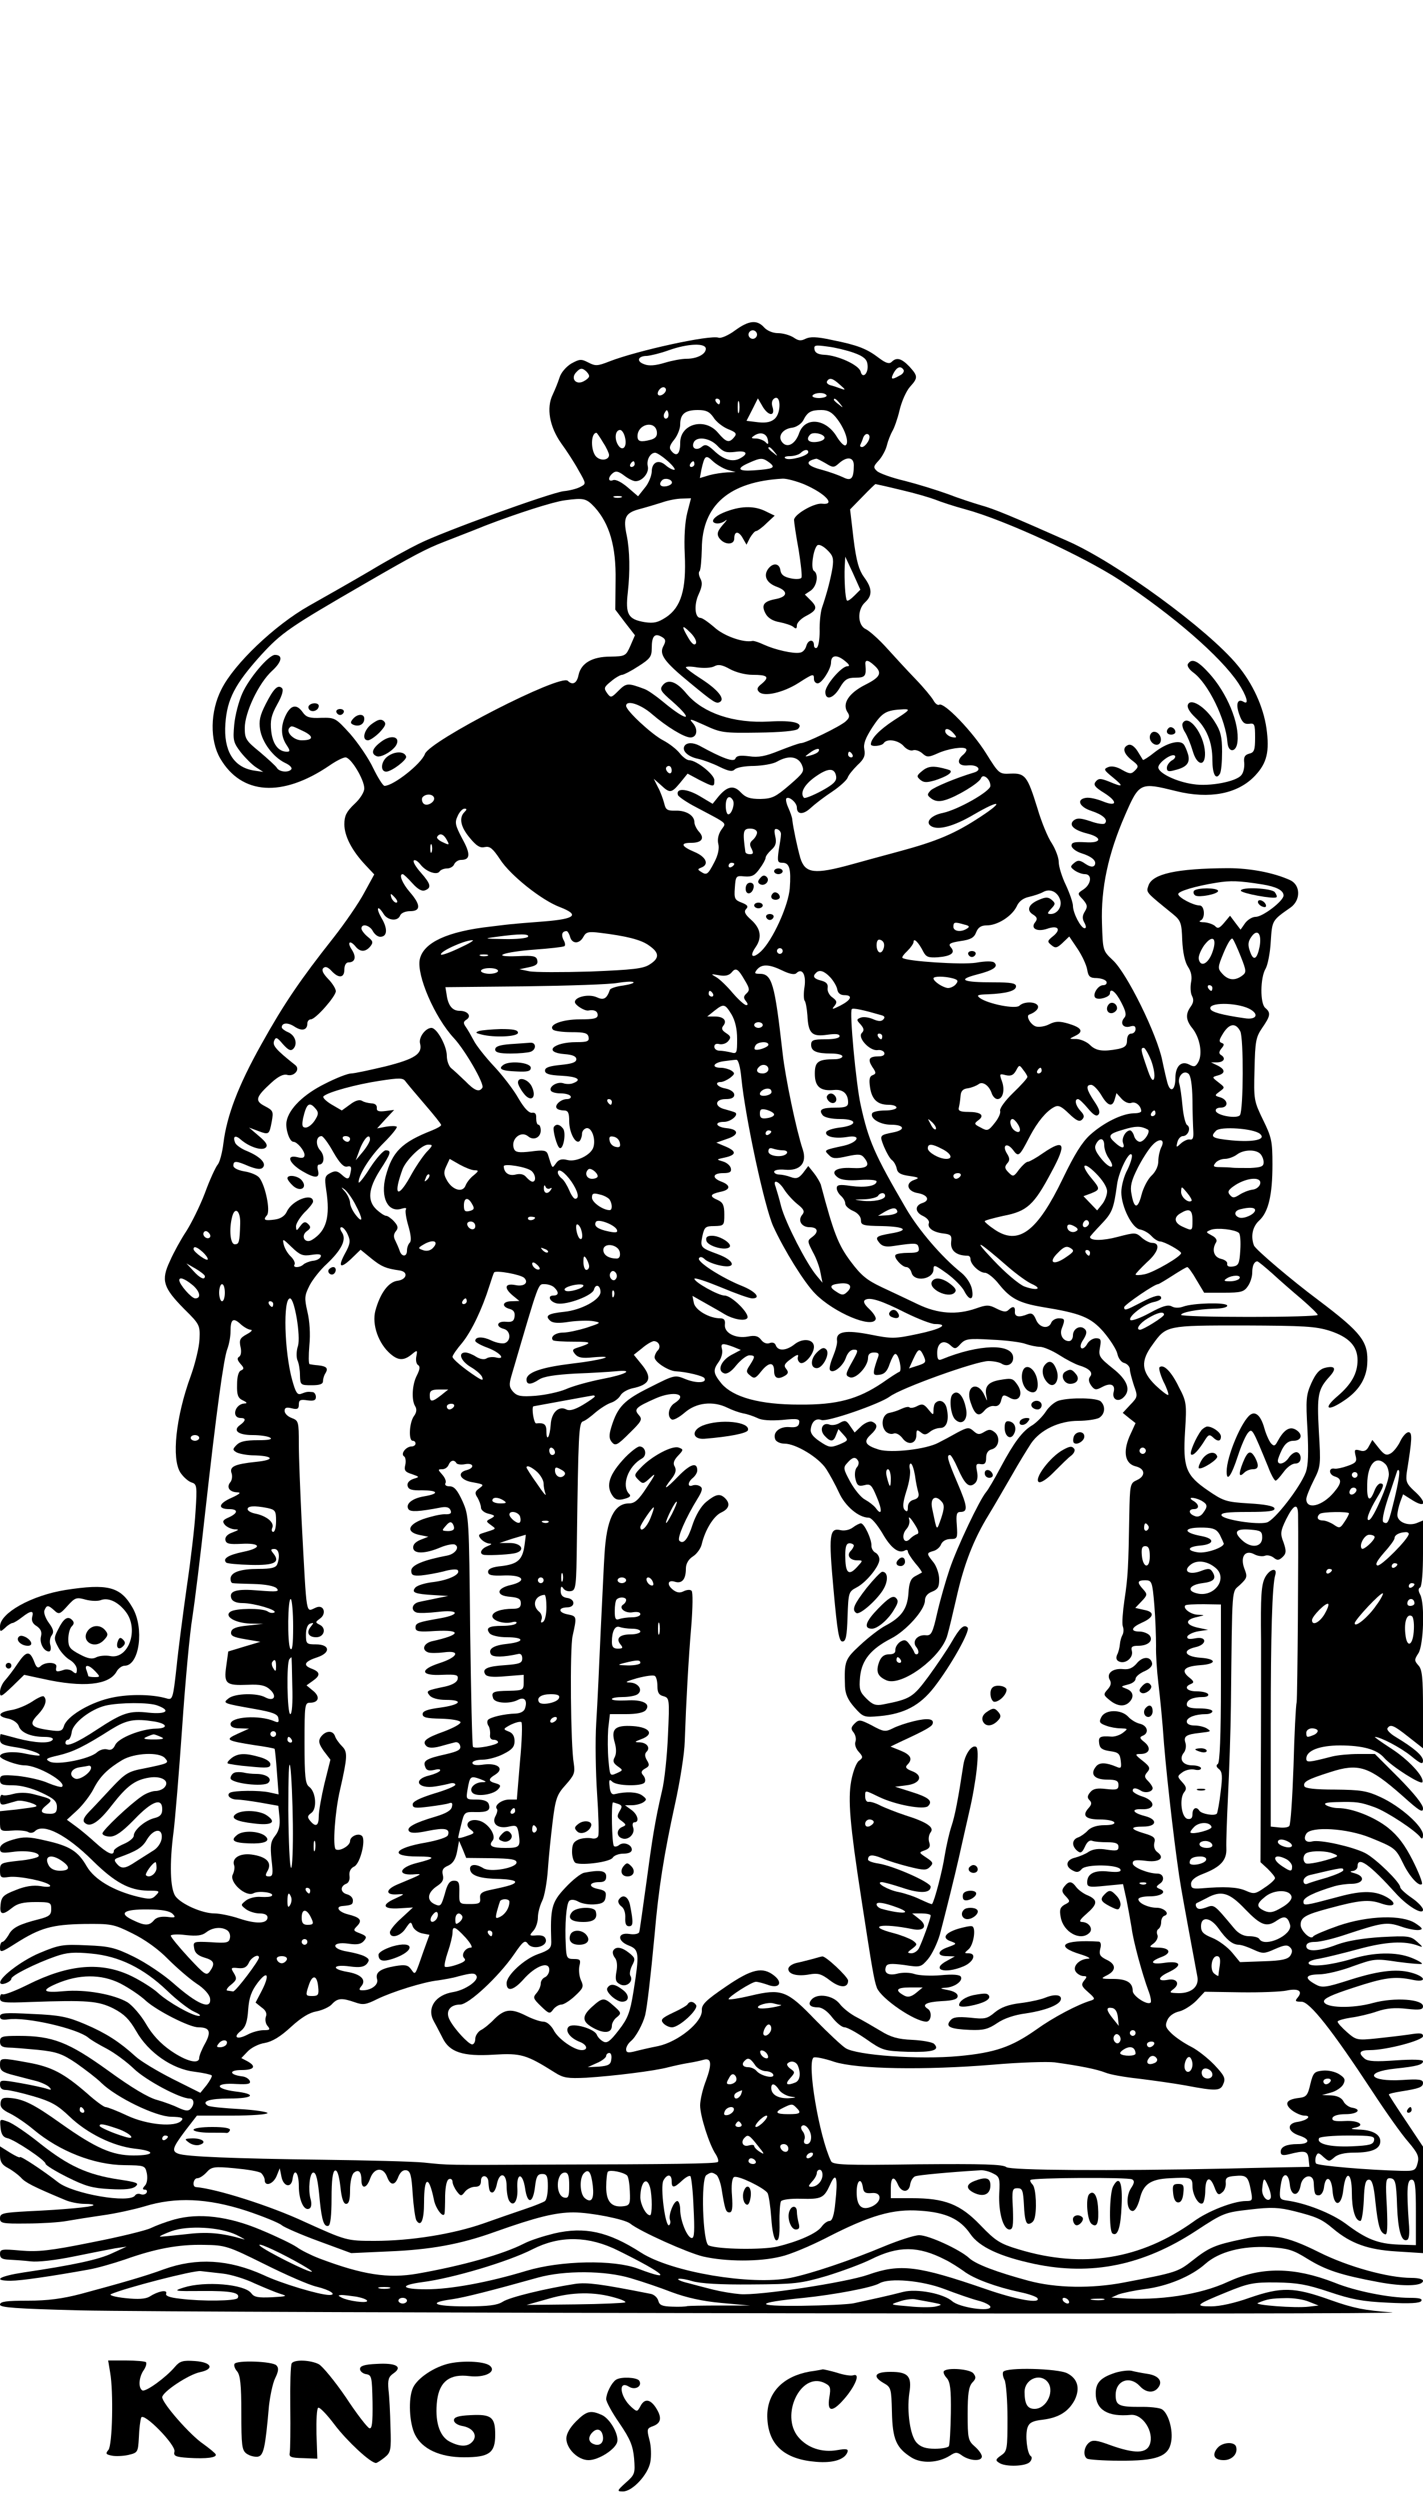 <?xml version="1.0" standalone="no"?>
<!DOCTYPE svg PUBLIC "-//W3C//DTD SVG 20010904//EN"
 "http://www.w3.org/TR/2001/REC-SVG-20010904/DTD/svg10.dtd">
<svg version="1.0" xmlns="http://www.w3.org/2000/svg"
 width="500pt" height="878pt" viewBox="0 0 500 878"
 preserveAspectRatio="xMidYMid meet">
<g transform="translate(0,878) scale(0.1,-0.1)"
fill="#000000" stroke="none">
<path d="M2582 7619 c-23 -17 -49 -28 -57 -25 -29 11 -285 -45 -383 -83 -43
-17 -50 -17 -75 -4 -25 13 -31 12 -60 -4 -18 -11 -36 -32 -41 -49 -5 -16 -16
-43 -24 -60 -23 -47 -11 -113 30 -171 19 -26 47 -69 61 -95 27 -47 27 -47 6
-58 -11 -6 -37 -13 -58 -15 -42 -4 -425 -142 -510 -185 -31 -15 -108 -57 -171
-95 -63 -37 -160 -92 -215 -123 -120 -68 -263 -204 -307 -293 -40 -78 -41
-180 -4 -243 75 -128 218 -137 383 -25 23 16 48 29 57 29 19 0 66 -78 66 -109
0 -13 -15 -37 -35 -55 -28 -27 -35 -41 -35 -71 0 -41 26 -92 74 -143 l31 -33
-35 -64 c-19 -36 -68 -107 -108 -158 -117 -148 -175 -233 -255 -377 -81 -145
-120 -249 -132 -345 -4 -33 -13 -67 -20 -75 -7 -8 -28 -53 -45 -100 -18 -47
-48 -107 -66 -135 -18 -27 -44 -74 -57 -104 -32 -68 -24 -93 51 -169 54 -53
55 -57 53 -105 -1 -27 -15 -86 -31 -130 -52 -142 -68 -290 -36 -339 10 -15 27
-30 38 -34 20 -6 21 -12 15 -103 -3 -53 -17 -172 -31 -266 -13 -93 -30 -221
-36 -283 -12 -108 -14 -113 -34 -107 -54 16 -143 16 -205 0 -72 -18 -146 -64
-156 -96 -6 -19 -12 -21 -53 -15 -64 9 -72 20 -39 54 26 27 34 52 21 64 -3 4
-22 -5 -41 -18 -20 -13 -53 -27 -75 -30 -45 -8 -50 -22 -8 -30 17 -4 32 -15
36 -26 7 -23 43 -38 90 -38 21 0 33 -4 29 -10 -9 -14 -61 -12 -125 5 -30 8
-56 15 -57 15 -2 0 -3 -8 -3 -19 0 -15 10 -20 47 -26 50 -7 98 -23 92 -30 -3
-2 -25 1 -49 6 -44 10 -90 5 -90 -9 0 -10 60 -32 87 -32 46 0 148 -59 131 -75
-3 -3 -25 3 -49 13 -24 11 -72 21 -106 25 -57 5 -63 3 -63 -14 0 -16 7 -19 46
-19 28 0 66 -10 100 -26 43 -20 54 -30 54 -50 0 -18 -5 -24 -23 -24 -35 0 -39
10 -14 30 24 20 24 21 -46 39 -23 6 -50 6 -69 1 -17 -5 -35 -7 -39 -4 -5 3 -9
-4 -9 -16 0 -17 4 -20 20 -16 11 3 28 8 39 11 19 6 84 -15 66 -20 -5 -2 -36
-6 -67 -10 l-58 -6 0 -35 c0 -35 0 -36 43 -33 24 2 49 -1 56 -5 7 -5 18 -3 24
3 29 29 110 -12 202 -103 79 -78 130 -105 195 -106 41 0 43 -1 28 -16 -14 -15
-23 -15 -65 -5 -85 21 -151 60 -178 106 -31 54 -60 72 -145 91 -60 14 -77 14
-115 3 -31 -9 -45 -19 -45 -31 0 -15 6 -17 44 -12 49 7 100 -2 91 -16 -3 -4
-34 -12 -70 -15 -62 -7 -65 -8 -65 -34 0 -25 3 -27 31 -23 34 5 137 -16 145
-30 3 -5 -12 -6 -33 -2 -26 4 -54 0 -88 -14 -44 -17 -50 -24 -53 -51 -4 -36 6
-39 41 -11 18 15 40 20 81 20 53 0 56 -1 56 -25 0 -20 -7 -26 -42 -35 -71 -18
-95 -30 -108 -56 -8 -13 -17 -24 -22 -24 -4 0 -8 -9 -8 -20 0 -19 5 -17 57 16
84 53 125 65 238 67 95 1 104 0 170 -33 43 -21 91 -55 125 -90 30 -30 75 -69
100 -86 27 -17 46 -39 48 -52 6 -43 -44 -22 -129 53 -35 31 -98 73 -139 93
-65 32 -86 37 -165 40 -84 4 -97 2 -166 -27 -67 -28 -150 -93 -137 -107 7 -7
38 7 38 17 0 11 86 54 155 78 40 14 65 16 126 10 98 -9 183 -51 266 -130 34
-33 77 -66 95 -74 18 -8 26 -14 17 -15 -23 0 -108 48 -144 81 -16 15 -57 41
-91 58 -106 52 -220 44 -366 -29 -44 -22 -84 -37 -89 -34 -5 3 -9 -3 -9 -13 0
-16 9 -18 108 -14 198 7 237 4 291 -23 38 -20 55 -37 80 -80 42 -74 126 -133
205 -142 31 -4 58 -10 60 -13 2 -3 -6 -18 -18 -34 l-22 -27 -98 49 c-55 28
-113 63 -130 79 -56 51 -104 82 -177 113 -61 26 -89 32 -186 36 -95 5 -113 4
-113 -9 0 -10 8 -13 29 -10 64 9 242 -32 281 -64 9 -8 38 -25 65 -39 28 -15
70 -46 95 -70 41 -40 162 -105 196 -105 17 0 18 -22 3 -37 -8 -8 -19 -6 -41 4
-16 8 -51 21 -76 28 -31 8 -91 44 -172 103 -139 100 -195 122 -314 122 -59 0
-66 -2 -66 -20 0 -15 7 -20 28 -21 15 0 62 -4 105 -8 67 -7 86 -14 135 -47 31
-22 71 -52 88 -69 52 -51 192 -119 246 -119 36 -1 44 -4 36 -13 -20 -25 -121
-16 -191 17 -36 17 -70 30 -76 30 -6 0 -35 21 -65 48 -82 71 -124 93 -206 108
-99 18 -100 18 -100 -9 0 -18 8 -25 48 -35 26 -7 62 -16 81 -21 18 -5 39 -15
45 -22 8 -9 6 -10 -9 -5 -11 4 -53 13 -92 20 -69 12 -73 12 -73 -5 0 -13 7
-19 21 -19 11 0 55 -10 96 -22 62 -18 85 -31 126 -70 62 -60 153 -105 230
-114 75 -8 73 -24 -4 -24 -74 0 -132 25 -256 113 -94 67 -130 85 -178 89 -24
2 -31 -1 -33 -17 -2 -16 7 -25 34 -38 20 -10 57 -35 83 -57 90 -75 211 -123
318 -124 71 -1 73 -1 79 -29 3 -16 1 -34 -6 -42 -10 -11 -10 -15 -1 -15 7 0 9
-5 6 -11 -4 -6 -13 -8 -21 -5 -7 3 -16 1 -19 -4 -18 -30 -219 5 -271 46 -51
40 -134 95 -134 88 0 -3 -16 4 -35 16 l-35 22 0 -31 c0 -23 7 -34 28 -45 15
-8 35 -23 45 -33 15 -18 45 -33 155 -79 18 -8 49 -14 69 -14 20 0 34 -2 31 -5
-6 -6 -100 -15 -230 -21 -89 -5 -98 -7 -98 -25 0 -17 8 -19 93 -18 50 0 115 4
142 9 28 5 85 14 127 20 43 6 108 20 145 31 110 34 222 29 358 -15 60 -20 116
-43 125 -51 8 -7 67 -33 130 -56 l114 -42 131 6 c148 6 253 25 375 69 146 52
213 68 275 68 61 0 180 -24 199 -39 33 -27 202 -103 257 -116 80 -18 196 -19
273 0 32 7 103 37 158 65 155 80 236 103 331 96 91 -6 140 -29 176 -81 31 -46
104 -80 226 -106 200 -42 382 -5 567 116 96 63 101 65 189 75 76 9 102 8 158
-6 75 -19 95 -27 135 -61 63 -53 124 -74 222 -80 l94 -6 0 187 0 187 -60 90
c-33 49 -60 91 -60 93 0 3 19 7 43 11 64 10 77 15 77 30 0 12 -15 14 -73 10
-116 -7 -138 28 -25 40 77 8 98 14 98 26 0 6 -37 7 -95 3 -70 -5 -98 -4 -110
6 -24 20 -18 30 18 30 58 0 187 34 187 49 0 11 -10 12 -47 6 -27 -4 -79 -10
-117 -14 -67 -7 -71 -6 -103 22 -18 16 -33 32 -33 37 0 4 21 10 46 14 25 3 67
13 93 22 32 11 63 14 104 9 46 -5 57 -3 57 9 0 25 -100 32 -174 12 -75 -21
-169 -18 -174 4 -2 11 26 24 103 49 109 36 145 41 208 28 46 -10 50 7 6 22
-53 18 -117 12 -222 -21 -90 -29 -102 -30 -125 -17 -40 22 -36 34 12 35 25 0
79 13 121 29 73 26 78 27 156 15 45 -6 83 -9 85 -7 3 2 -13 12 -36 21 -54 22
-134 20 -211 -4 -74 -22 -147 -30 -151 -15 -2 6 15 13 37 16 22 4 84 19 139
34 96 26 162 30 211 11 16 -6 15 -4 -5 14 -23 21 -32 22 -126 17 -65 -4 -119
-13 -155 -26 -65 -25 -109 -27 -109 -6 0 10 10 15 31 15 17 0 63 11 102 24
136 45 149 47 200 30 25 -9 54 -14 64 -12 14 2 11 7 -13 23 -46 31 -166 28
-271 -8 -46 -16 -86 -33 -89 -38 -8 -14 -44 20 -44 41 0 26 17 36 100 58 107
29 140 32 183 17 43 -15 59 -3 25 19 -42 26 -89 28 -173 5 -124 -33 -125 -33
-125 -17 0 14 37 32 110 54 14 4 41 8 60 8 42 1 49 26 10 37 -16 4 -19 7 -7 8
9 1 17 8 17 16 0 38 42 8 136 -96 40 -44 94 -76 94 -56 0 8 -18 27 -40 42 -22
15 -40 32 -40 37 0 17 -85 100 -123 120 -46 23 -159 48 -186 41 -23 -6 -33 8
-21 27 17 27 144 19 225 -14 86 -35 89 -37 115 -90 22 -46 56 -83 66 -73 4 3
-11 41 -32 83 -28 55 -52 87 -87 115 -48 38 -126 69 -176 69 -14 0 -33 5 -41
10 -11 7 -1 10 35 11 72 2 85 0 135 -18 42 -15 146 -83 162 -107 5 -6 8 -2 8
10 0 30 -79 100 -148 132 -49 23 -71 26 -161 27 -69 0 -106 4 -108 12 -5 15
11 24 90 49 101 33 137 21 255 -83 60 -54 72 -61 72 -44 0 14 -32 53 -84 106
l-85 85 -58 0 c-32 0 -74 -4 -93 -9 -82 -21 -90 -22 -90 -7 0 28 47 46 118 46
80 0 130 -14 155 -43 27 -31 131 -97 135 -86 7 19 -50 80 -111 119 -34 22 -59
40 -56 40 19 0 90 -37 127 -67 34 -28 42 -31 42 -16 -1 18 -33 45 -98 84 -18
11 -30 24 -27 29 10 16 21 12 74 -30 l51 -40 0 136 c0 113 -3 141 -16 155 -15
17 -15 20 0 43 18 29 23 174 6 206 -7 13 -7 21 0 25 6 4 10 55 10 120 l0 115
-22 -9 c-31 -12 -68 4 -68 28 0 11 5 32 10 46 l10 27 35 -22 c46 -28 48 -5 4
34 -27 25 -30 33 -26 65 19 118 20 141 6 141 -8 0 -21 -15 -29 -32 -8 -17 -23
-36 -33 -42 -15 -9 -23 -6 -42 18 l-23 29 -12 -22 c-8 -16 -17 -20 -32 -15
-18 5 -20 3 -15 -18 6 -21 1 -26 -27 -36 -19 -7 -40 -11 -46 -10 -22 5 -22
-20 -1 -27 27 -8 26 -23 -2 -56 -41 -49 -97 -62 -97 -24 0 9 12 38 26 66 25
49 25 55 18 173 -7 129 -3 147 39 193 24 27 18 38 -18 29 -19 -5 -32 -20 -47
-53 -19 -42 -20 -59 -14 -163 4 -83 3 -126 -6 -151 -20 -53 -110 -169 -137
-176 -34 -9 -154 10 -159 25 -3 9 20 12 93 12 73 0 96 3 93 13 -3 8 -34 14
-90 17 -79 5 -89 8 -143 45 -79 54 -89 81 -81 210 6 95 5 103 -22 154 -26 54
-54 82 -68 69 -3 -4 3 -26 14 -50 12 -23 19 -44 17 -47 -3 -2 -23 13 -45 34
-50 49 -53 85 -10 143 48 67 48 67 320 67 212 -1 253 -3 303 -19 67 -22 97
-54 97 -103 0 -46 -21 -84 -70 -126 -52 -44 -37 -56 21 -17 52 34 79 76 83
128 5 80 -18 110 -173 227 -90 67 -220 177 -225 191 -12 32 -5 66 18 87 33 30
47 90 47 197 0 82 -3 96 -33 157 -32 66 -33 71 -30 177 2 99 5 114 27 146 29
42 31 53 11 70 -19 15 -18 107 1 138 7 12 16 55 18 95 5 75 4 74 70 120 36 26
35 79 -2 96 -57 26 -140 42 -218 42 -182 -1 -267 -20 -280 -62 -8 -24 -10 -21
86 -99 28 -23 31 -31 33 -92 2 -42 9 -76 20 -93 12 -18 15 -36 11 -55 -3 -16
-2 -37 3 -47 7 -13 6 -24 -4 -38 -19 -26 -18 -48 7 -78 25 -33 35 -87 20 -116
-10 -18 -15 -19 -32 -10 -28 15 -49 -5 -49 -47 0 -37 -14 -53 -25 -26 -4 9
-13 49 -21 87 -18 91 -124 307 -174 353 -35 33 -35 33 -38 130 -4 123 22 244
81 379 50 115 53 116 178 85 119 -30 220 -10 280 55 41 44 50 84 39 165 -11
76 -48 157 -102 222 -103 125 -424 360 -597 436 -194 86 -258 113 -306 126
-27 8 -79 25 -115 39 -36 13 -103 34 -150 46 -47 11 -91 27 -99 35 -13 12 -12
17 6 36 12 13 25 37 29 53 4 17 13 39 19 50 7 11 19 45 26 75 7 30 23 66 36
81 29 32 29 38 -2 72 -28 29 -45 33 -62 16 -8 -8 -20 -5 -45 14 -42 32 -74 45
-165 63 -54 12 -77 12 -93 4 -16 -8 -25 -7 -42 5 -13 8 -37 15 -54 15 -18 0
-38 8 -49 20 -25 28 -54 25 -103 -11z m78 -14 c0 -8 -7 -15 -15 -15 -8 0 -15
7 -15 15 0 8 7 15 15 15 8 0 15 -7 15 -15z m-180 -50 c0 -19 -31 -35 -68 -35
-16 0 -50 -6 -76 -14 -33 -10 -56 -12 -73 -5 -28 10 -22 29 10 29 12 1 47 9
77 20 68 24 130 26 130 5z m520 -14 c34 -12 46 -23 48 -40 5 -31 -17 -54 -24
-26 -6 23 -80 57 -128 59 -21 1 -32 7 -34 18 -3 16 2 17 45 11 26 -3 68 -13
93 -22z m-930 -82 c0 -5 -9 -13 -19 -18 -28 -15 -48 11 -25 33 12 13 19 14 30
5 8 -6 14 -15 14 -20z m1105 22 c3 -6 -3 -15 -14 -20 -28 -16 -33 -14 -21 9
12 22 25 26 35 11z m-224 -52 c21 -18 21 -20 4 -14 -11 4 -28 10 -37 12 -10 3
-15 9 -12 14 8 14 20 11 45 -12z m-611 -18 c0 -12 -20 -25 -27 -18 -7 7 6 27
18 27 5 0 9 -4 9 -9z m564 -19 c3 -5 -8 -9 -25 -10 -16 0 -27 4 -24 9 8 11 42
12 49 1z m-181 -82 c-13 -12 -29 -16 -59 -13 l-41 5 20 39 20 40 18 -31 c21
-33 44 -32 33 2 -4 13 -1 24 7 29 23 14 24 -50 2 -71z m-193 60 c0 -5 -2 -10
-4 -10 -3 0 -8 5 -11 10 -3 6 -1 10 4 10 6 0 11 -4 11 -10z m67 -37 c-3 -10
-5 -2 -5 17 0 19 2 27 5 18 2 -10 2 -26 0 -35z m354 30 c13 -16 12 -17 -3 -4
-10 7 -18 15 -18 17 0 8 8 3 21 -13z m-605 -50 c-10 -10 -19 5 -10 18 6 11 8
11 12 0 2 -7 1 -15 -2 -18z m161 1 c9 -15 32 -33 51 -41 28 -11 32 -16 22 -28
-18 -22 -28 -19 -57 15 -46 55 -133 32 -133 -35 0 -39 -12 -51 -30 -30 -10 11
-8 20 9 41 12 15 21 39 21 53 0 37 17 51 62 51 30 0 41 -6 55 -26z m435 -6
c28 -37 43 -84 29 -92 -5 -3 -18 10 -30 29 -38 65 -112 73 -133 14 -13 -38
-41 -54 -59 -33 -18 21 0 48 35 52 14 2 31 13 38 25 15 30 27 37 64 37 24 0
38 -8 56 -32z m-634 -44 c2 -15 -4 -23 -20 -28 -37 -10 -48 -7 -48 12 0 43 62
57 68 16z m-112 -20 c9 -35 -10 -53 -26 -24 -12 23 -7 50 9 50 6 0 14 -12 17
-26z m-77 -18 c12 -18 21 -38 21 -44 0 -18 -29 -22 -45 -6 -20 20 -20 84 1 84
1 0 12 -15 23 -34z m579 9 c3 -16 1 -18 -9 -7 -7 6 -22 12 -33 12 -17 0 -18 2
-6 10 22 15 44 8 48 -15z m199 9 c2 -7 -10 -14 -27 -16 -29 -4 -40 9 -23 26
10 10 46 3 50 -10z m153 -15 c-6 -10 -15 -19 -21 -19 -6 0 -8 3 -6 8 2 4 7 15
10 25 4 10 11 15 17 12 7 -4 7 -13 0 -26z m-529 -15 c20 -21 30 -25 62 -21 40
6 49 -6 17 -23 -26 -14 -58 -5 -92 28 -22 20 -30 23 -42 13 -18 -15 -37 -6
-29 14 9 24 57 18 84 -11z m200 -21 c13 -16 12 -17 -3 -4 -10 7 -18 15 -18 17
0 8 8 3 21 -13z m119 -1 c0 -13 -66 -31 -80 -22 -7 4 -1 8 15 8 14 0 32 5 38
11 13 13 27 14 27 3z m-493 -32 c18 -16 28 -30 22 -30 -7 0 -20 7 -30 16 -25
22 -49 11 -49 -23 -1 -15 -11 -41 -25 -57 l-23 -29 -36 31 c-21 18 -42 29 -51
26 -19 -8 -20 10 -1 25 10 8 19 6 39 -9 14 -11 32 -20 40 -20 25 0 49 31 43
53 -5 22 9 47 26 47 6 0 26 -13 45 -30z m209 -30 l29 -8 -30 -1 c-17 -1 -45
-5 -63 -10 l-33 -10 6 32 c11 48 15 51 40 27 12 -11 35 -25 51 -30z m148 25
c23 -18 13 -22 -56 -27 -56 -4 -62 7 -15 27 40 18 47 18 71 0z m197 -2 c26
-16 29 -16 47 0 28 25 52 22 52 -7 0 -47 -9 -57 -38 -42 -15 7 -48 19 -74 26
-55 14 -62 30 -20 39 2 1 17 -7 33 -16z m-671 -3 c0 -5 -5 -10 -11 -10 -5 0
-7 5 -4 10 3 6 8 10 11 10 2 0 4 -4 4 -10z m210 0 c0 -5 -5 -10 -11 -10 -5 0
-7 5 -4 10 3 6 8 10 11 10 2 0 4 -4 4 -10z m-79 -65 c0 -5 -9 -11 -21 -13 -20
-3 -27 8 -13 22 10 9 34 3 34 -9z m465 -6 c76 -33 112 -74 62 -68 -28 3 -98
-38 -98 -57 0 -8 7 -55 16 -104 8 -50 13 -94 10 -99 -3 -5 -20 -6 -38 -2 -24
5 -34 13 -36 29 -4 26 -29 26 -45 1 -15 -24 -1 -48 33 -60 40 -15 38 -35 -5
-43 -42 -8 -51 -21 -35 -51 8 -15 25 -26 49 -30 20 -4 42 -11 49 -17 9 -8 12
-6 12 6 0 8 13 22 29 31 41 21 45 31 20 56 l-21 21 21 14 c22 16 28 58 11 69
-12 7 -3 74 11 89 5 6 19 0 34 -14 22 -21 25 -30 20 -65 -7 -40 -18 -84 -37
-140 -5 -16 -9 -53 -8 -82 0 -28 -4 -54 -10 -58 -5 -3 -10 1 -10 9 0 23 -21
20 -27 -3 -3 -11 -12 -22 -22 -23 -22 -5 -88 10 -127 28 -17 8 -35 14 -40 13
-32 -7 -102 18 -134 48 -21 18 -42 33 -49 33 -20 0 -23 47 -6 83 12 27 14 40
6 55 -6 11 -7 23 -3 26 4 4 7 40 8 79 1 153 97 236 285 246 15 0 48 -9 75 -20z
m341 -20 c48 -11 102 -27 120 -34 17 -7 65 -23 106 -34 137 -37 414 -165 541
-248 188 -124 355 -269 417 -362 29 -44 39 -78 19 -66 -21 13 -29 -6 -16 -43
10 -29 18 -36 35 -34 19 3 21 -1 21 -48 0 -44 -3 -53 -21 -57 -15 -4 -20 -12
-17 -33 1 -15 -3 -35 -11 -43 -18 -22 -111 -40 -168 -31 -59 8 -123 39 -123
59 0 17 48 51 58 41 4 -4 -1 -12 -11 -17 -9 -6 -17 -17 -17 -26 0 -12 6 -14
27 -8 42 10 55 25 48 54 -4 14 -11 31 -16 37 -14 17 -60 5 -102 -28 -21 -17
-39 -28 -41 -27 -1 2 -10 16 -19 31 -11 17 -23 25 -32 22 -23 -9 -18 -30 12
-54 24 -18 25 -22 11 -36 -13 -13 -18 -13 -45 2 -18 11 -37 15 -49 10 -17 -7
-16 -10 16 -36 40 -33 37 -36 -13 -15 -30 12 -37 12 -47 0 -9 -11 -4 -19 30
-40 49 -31 45 -50 -6 -29 -20 8 -46 14 -58 12 -35 -5 -24 -32 19 -46 40 -13
60 -31 47 -44 -4 -4 -27 -1 -51 8 -34 11 -46 12 -58 3 -19 -16 -1 -34 46 -46
56 -14 52 -35 -5 -31 -38 2 -49 0 -49 -12 0 -8 15 -20 33 -26 39 -12 57 -28
48 -43 -5 -7 -15 -6 -32 5 -20 14 -27 14 -40 3 -14 -12 -14 -14 2 -26 10 -7
26 -13 36 -13 26 0 23 -34 -4 -53 -23 -15 -23 -15 -3 -36 16 -19 17 -25 7 -42
-9 -14 -10 -25 -2 -39 7 -13 7 -20 1 -20 -13 0 -41 53 -41 79 0 10 -11 43 -25
73 -14 29 -25 65 -25 81 0 15 -11 44 -24 65 -14 20 -37 76 -51 124 -35 113
-43 123 -94 121 -40 -2 -41 -1 -86 71 -48 77 -148 181 -165 171 -5 -3 -14 4
-20 15 -6 11 -34 45 -63 75 -29 30 -74 79 -102 110 -27 30 -60 59 -72 65 -30
13 -32 69 -3 95 26 24 25 49 -4 88 -18 25 -27 55 -37 135 l-12 103 43 44 c24
25 45 45 46 45 1 0 42 -9 91 -21z m-984 -26 c-7 -2 -19 -2 -25 0 -7 3 -2 5 12
5 14 0 19 -2 13 -5z m-93 -35 c52 -58 75 -138 73 -256 l-1 -103 34 -45 35 -45
-16 -37 c-16 -36 -18 -37 -70 -38 -64 0 -103 -23 -112 -64 -6 -30 -21 -38 -38
-21 -26 25 -486 -211 -502 -257 -13 -35 -111 -112 -142 -112 -5 0 -23 28 -40
63 -16 34 -53 88 -81 120 -51 56 -53 57 -101 56 -41 -2 -53 2 -65 19 -21 30
-41 27 -59 -8 -19 -38 -19 -74 1 -105 14 -21 14 -25 2 -25 -30 0 -50 27 -55
72 -4 38 0 56 21 94 17 30 23 51 17 57 -14 14 -29 0 -57 -55 -21 -41 -25 -60
-20 -91 8 -45 45 -95 87 -116 16 -7 26 -17 23 -22 -8 -13 -42 -11 -51 4 -4 7
-32 32 -60 56 -48 39 -53 46 -53 84 0 55 49 158 96 201 35 32 39 56 10 56 -22
0 -92 -83 -115 -136 -12 -27 -25 -76 -28 -109 -5 -55 -3 -63 23 -97 16 -20 40
-44 54 -53 l25 -16 -34 5 c-71 12 -106 70 -99 165 6 86 34 139 124 239 74 81
101 99 367 253 171 99 215 122 277 146 30 12 96 37 145 57 109 42 239 84 280
89 67 9 75 7 105 -25z m325 -18 c-8 -32 -12 -85 -9 -147 6 -123 -13 -186 -66
-221 -28 -18 -42 -22 -75 -17 -58 10 -68 27 -59 105 8 72 7 147 -4 200 -13 61
-5 78 41 91 23 6 60 17 82 24 22 8 54 14 72 14 l31 1 -13 -50z m587 -292 c-12
-12 -23 -20 -26 -17 -6 5 -10 75 -8 119 l2 35 27 -58 26 -58 -21 -21z m-557
-168 c-5 -8 -14 -1 -26 19 -26 44 -24 50 7 19 15 -15 23 -31 19 -38z m-116 21
c10 -7 11 -13 2 -30 -16 -29 3 -55 92 -128 86 -71 94 -76 107 -68 18 11 -8 43
-65 80 -30 19 -55 38 -55 41 0 4 18 4 40 0 23 -3 49 -2 60 4 14 8 28 5 55 -10
20 -11 54 -20 79 -20 53 0 61 -7 33 -31 -17 -13 -19 -20 -10 -29 17 -18 84 -3
138 31 53 34 55 34 55 14 0 -8 6 -15 13 -15 15 0 47 51 47 73 0 26 19 29 46 8
18 -14 22 -21 11 -21 -20 0 -77 -66 -77 -90 0 -32 29 -23 51 15 17 29 27 35
55 35 34 0 38 6 35 43 -3 21 7 22 31 0 29 -26 22 -41 -32 -68 -57 -29 -81 -65
-63 -95 10 -14 8 -21 -5 -33 -19 -18 -141 -77 -158 -77 -6 0 -39 -12 -75 -26
-49 -20 -74 -25 -107 -20 -32 4 -44 2 -48 -8 -5 -14 -46 1 -126 45 -23 12 -45
12 -53 -1 -10 -17 13 -38 48 -45 18 -4 51 -16 75 -28 33 -16 45 -18 54 -9 7 7
37 12 68 12 30 1 66 7 80 15 40 23 73 19 87 -10 10 -24 8 -28 -44 -73 -48 -41
-60 -47 -101 -48 -37 0 -52 5 -69 23 -25 27 -48 22 -79 -15 l-20 -25 -47 28
c-45 26 -83 28 -75 3 2 -6 31 -26 64 -43 117 -62 106 -53 88 -80 -10 -15 -14
-34 -10 -49 4 -16 -1 -40 -15 -66 -22 -42 -26 -45 -47 -31 -11 7 -11 9 2 14
29 11 17 38 -24 55 -47 20 -51 32 -11 32 37 0 48 16 27 39 -9 10 -16 25 -16
33 0 24 -29 42 -66 41 -29 -1 -35 3 -40 25 -4 15 -13 41 -22 57 l-15 30 25
-22 c32 -30 37 -29 68 8 l26 32 41 -22 c52 -26 53 -26 53 -1 0 20 -63 70 -88
70 -8 0 -23 11 -34 25 -11 14 -37 34 -58 45 -39 20 -130 104 -130 121 0 22 51
6 91 -29 51 -44 113 -82 135 -82 23 0 28 29 8 51 -15 17 -9 15 42 -8 56 -26
66 -28 188 -26 79 1 133 6 140 13 21 21 -17 31 -101 26 -125 -7 -232 29 -290
97 -35 43 -65 54 -84 31 -12 -15 -8 -22 34 -58 80 -71 51 -71 -34 0 -24 20
-53 40 -64 44 -59 22 -64 22 -92 -6 -25 -25 -27 -26 -40 -8 -12 17 -11 21 14
41 15 13 33 23 39 23 5 0 31 13 57 30 41 26 47 34 47 63 0 45 11 56 39 38z
m813 -290 c-52 -34 -82 -65 -82 -85 0 -10 39 -6 45 4 11 17 51 11 70 -10 10
-12 25 -18 33 -15 8 3 23 -2 33 -11 16 -14 21 -14 51 -1 38 18 97 27 103 16 3
-3 -2 -12 -10 -19 -27 -22 -18 -42 17 -38 34 3 50 -16 21 -25 -64 -19 -140
-51 -153 -63 -13 -14 -13 -17 3 -29 13 -9 27 -11 47 -5 40 11 121 60 127 77 7
18 33 -3 33 -27 0 -19 -112 -83 -167 -95 -41 -8 -63 -32 -42 -46 24 -16 79 -2
152 41 91 53 107 47 23 -8 -91 -60 -153 -86 -286 -122 -63 -17 -137 -37 -165
-45 -134 -37 -166 -33 -183 22 -11 39 -25 106 -28 133 0 8 -7 27 -14 43 -7 15
-10 30 -7 33 9 9 37 -15 37 -32 0 -25 22 -26 48 -2 15 14 49 40 75 57 27 18
51 40 55 49 3 10 19 29 35 45 23 21 28 33 24 55 -4 20 4 40 29 79 34 51 47 59
108 62 26 1 23 -3 -32 -38z m-2078 -38 c40 -19 38 -33 -4 -33 -28 0 -57 29
-43 44 8 8 7 8 47 -11z m2287 -9 c12 -14 11 -16 -5 -13 -11 2 -21 10 -24 17
-5 17 13 15 29 -4z m-475 -63 c-3 -5 -16 -11 -28 -14 -22 -6 -22 -5 -4 8 22
17 40 20 32 6z m119 -11 c3 -5 1 -10 -4 -10 -6 0 -11 5 -11 10 0 6 2 10 4 10
3 0 8 -4 11 -10z m-635 -56 c0 -8 -4 -12 -10 -9 -5 3 -10 10 -10 16 0 5 5 9
10 9 6 0 10 -7 10 -16z m578 -21 c2 -16 -8 -27 -52 -51 -30 -16 -58 -27 -61
-24 -15 16 0 45 37 72 47 34 71 35 76 3z m-1414 -72 c9 -15 -23 -36 -36 -23
-5 5 -7 15 -4 21 9 13 33 14 40 2z m1051 -11 c8 -13 -4 -50 -16 -50 -5 0 -9
14 -9 30 0 30 13 40 25 20z m-943 -42 c-20 -20 -14 -52 19 -91 23 -28 36 -36
52 -32 18 4 28 -4 54 -43 35 -55 146 -144 211 -168 69 -27 54 -41 -55 -50 -54
-4 -102 -8 -108 -9 -5 0 -41 -4 -80 -9 -153 -17 -237 -56 -250 -115 -12 -55
52 -204 120 -277 39 -42 108 -161 100 -174 -11 -17 -27 -11 -60 23 -18 17 -40
38 -49 45 -9 7 -16 27 -16 44 0 35 -35 98 -54 98 -21 0 -46 -34 -40 -55 9 -36
-18 -54 -121 -80 -55 -13 -110 -25 -121 -25 -12 0 -53 -16 -92 -36 -75 -37
-127 -88 -135 -132 -5 -26 10 -72 24 -72 13 0 39 -31 39 -46 0 -10 -7 -13 -25
-8 -41 10 -30 -21 17 -49 46 -27 63 -26 55 4 -3 11 -1 19 4 19 19 0 21 31 4
50 -17 19 -15 50 5 50 5 0 24 -25 41 -56 23 -40 37 -54 49 -51 13 3 16 -1 12
-19 -5 -28 -10 -29 -33 -8 -14 12 -22 13 -39 4 -19 -10 -20 -17 -14 -58 15
-96 1 -145 -49 -176 -25 -16 -42 13 -19 30 14 10 15 15 5 25 -10 10 -16 9 -28
-7 -13 -18 -14 -18 -15 -1 0 10 14 32 30 49 17 16 30 33 30 38 0 33 -74 5 -92
-35 -7 -15 -21 -25 -42 -28 -36 -5 -43 -2 -28 15 13 16 -6 106 -27 132 -7 9
-31 19 -52 22 -23 4 -39 12 -39 20 0 18 9 18 55 -2 26 -10 41 -12 48 -5 15 15
-9 39 -54 58 -21 8 -40 22 -43 30 -9 23 1 28 21 10 29 -25 74 -40 87 -27 8 8
1 19 -24 40 l-35 30 32 -12 c38 -14 39 -14 48 34 6 34 5 38 -24 53 -37 19 -33
32 23 83 24 22 43 31 55 27 24 -7 47 19 29 34 -68 54 -81 69 -75 85 6 15 10
14 31 -11 19 -21 27 -25 36 -17 17 17 8 48 -18 59 -12 5 -22 13 -22 17 0 16
21 18 44 3 27 -18 46 -13 46 11 0 8 6 14 12 14 17 0 88 81 88 99 0 8 -12 28
-27 43 -18 19 -24 31 -17 38 7 7 16 4 29 -10 25 -27 45 -25 45 5 0 15 6 25 14
25 24 0 29 19 12 45 -18 27 -6 35 14 10 16 -19 34 -19 51 1 11 14 10 19 -9 34
-12 10 -22 23 -22 29 0 19 29 12 40 -9 6 -11 17 -20 26 -20 25 0 27 28 5 65
-21 36 -15 50 7 15 14 -23 50 -27 58 -5 4 9 19 15 35 15 38 0 38 22 -1 67 -26
30 -40 63 -25 63 3 0 18 -14 34 -32 19 -21 33 -29 44 -25 24 9 21 22 -14 62
-18 20 -29 39 -25 43 4 4 15 -3 24 -15 20 -25 58 -38 67 -23 3 5 15 10 26 10
11 0 22 7 25 15 4 8 14 15 24 15 33 0 34 21 4 75 -24 46 -27 56 -16 79 6 14
17 26 24 26 9 0 9 -3 0 -12z m1028 -72 c0 -7 -7 -19 -15 -26 -11 -9 -12 -17
-4 -31 7 -15 6 -19 -6 -19 -8 0 -15 3 -16 8 -10 72 -8 82 17 82 14 0 24 -6 24
-14z m84 -7 c0 -8 -4 -33 -8 -56 -5 -38 -4 -43 13 -43 25 0 31 -21 26 -90 -5
-61 -60 -182 -101 -221 -29 -27 -42 -19 -20 13 24 34 20 66 -14 97 -23 20 -27
30 -18 39 8 8 5 14 -16 22 -24 9 -27 14 -24 52 3 42 4 43 34 40 26 -2 36 3 53
27 12 16 21 33 21 38 0 6 9 18 20 28 16 14 19 26 14 48 -5 22 -3 28 7 25 8 -3
14 -11 13 -19z m-1174 -19 c10 -18 9 -19 -14 -8 -14 6 -23 15 -20 19 9 15 23
10 34 -11z m-53 -42 c-3 -7 -5 -2 -5 12 0 14 2 19 5 13 2 -7 2 -19 0 -25z
m1063 -42 c0 -3 -4 -8 -10 -11 -5 -3 -10 -1 -10 4 0 6 5 11 10 11 6 0 10 -2
10 -4z m1855 -72 c50 -8 75 -21 75 -39 0 -19 -73 -75 -98 -75 -12 0 -28 -10
-37 -22 l-16 -23 -19 25 -18 24 -20 -24 c-17 -20 -23 -23 -33 -12 -7 6 -24 12
-38 13 -15 0 -20 3 -13 6 18 7 15 53 -3 53 -22 0 -75 28 -75 40 0 10 60 28
135 40 49 8 78 7 160 -6z m-710 -54 c8 -24 -10 -50 -33 -50 -13 0 -13 3 2 19
15 16 15 19 1 31 -12 10 -21 10 -44 0 -37 -15 -46 -37 -21 -52 14 -9 16 -15 8
-26 -19 -22 5 -36 41 -24 39 14 51 -2 21 -26 -20 -16 -21 -19 -6 -31 14 -12
20 -11 40 8 l23 22 29 -43 c16 -24 31 -56 34 -73 4 -25 10 -30 34 -30 16 -1
31 -6 34 -13 2 -7 -3 -12 -12 -12 -19 0 -40 -36 -26 -45 13 -8 50 4 50 16 0
22 21 6 40 -32 16 -31 19 -44 10 -54 -16 -19 -3 -37 21 -30 13 4 19 2 19 -9 0
-9 -7 -16 -15 -16 -9 0 -15 -9 -15 -24 0 -18 -7 -25 -31 -30 -53 -10 -78 -7
-99 14 -11 11 -32 20 -47 21 -28 0 -28 0 -5 11 31 15 23 29 -24 43 -31 9 -45
9 -67 -2 -15 -8 -36 -11 -47 -8 -19 6 -37 38 -23 42 22 8 35 22 29 32 -9 14
-49 14 -64 -1 -13 -13 -110 6 -139 27 -13 10 -8 12 28 13 66 3 99 12 99 28 0
11 -17 14 -79 14 -108 0 -129 9 -60 27 59 15 78 28 63 42 -5 6 -31 6 -64 0
-50 -8 -247 5 -259 17 -3 2 5 13 17 24 12 12 22 26 22 32 0 16 18 -2 34 -34
10 -19 18 -22 51 -20 48 4 63 16 46 35 -10 12 -4 16 34 22 36 5 48 12 55 31 7
17 17 24 37 24 38 0 88 32 105 66 8 19 24 30 43 34 17 4 39 11 50 17 24 14 51
1 60 -27z m-2335 5 c7 -9 8 -15 2 -15 -5 0 -12 7 -16 15 -3 8 -4 15 -2 15 2 0
9 -7 16 -15z m1998 -92 c18 -4 20 -8 10 -14 -21 -14 -48 -10 -48 6 0 17 4 18
38 8z m-1385 -43 c7 -26 33 -26 47 0 9 17 18 19 58 14 91 -11 145 -24 173 -45
36 -25 37 -44 2 -66 -22 -15 -60 -19 -208 -25 -100 -3 -197 -3 -216 1 l-34 7
33 7 c25 5 33 11 30 24 -3 15 -13 18 -68 15 -102 -4 -52 15 59 23 53 4 99 9
104 12 4 2 3 12 -3 22 -9 18 -5 31 11 31 3 0 9 -9 12 -20z m2423 -34 c-9 -46
-22 -53 -34 -17 -8 22 -7 34 5 51 21 30 37 11 29 -34z m-2571 34 c-3 -5 -41
-9 -83 -8 -73 1 -74 2 -27 8 80 11 117 11 110 0z m2404 -57 c-15 -39 -41 -51
-47 -21 -2 9 7 31 19 48 31 41 47 24 28 -27z m101 -13 c20 -51 20 -55 4 -67
-25 -18 -48 -16 -69 7 -17 19 -17 22 5 75 13 31 26 53 31 48 4 -4 17 -33 29
-63z m-2745 31 c-33 -16 -62 -26 -65 -24 -10 9 81 51 110 51 8 0 -12 -12 -45
-27z m1489 20 c8 -13 -4 -42 -15 -35 -12 7 -12 44 0 44 6 0 12 -4 15 -9z
m-354 -31 c0 -5 -4 -10 -10 -10 -5 0 -10 5 -10 10 0 6 5 10 10 10 6 0 10 -4
10 -10z m-1037 -17 c-7 -2 -19 -2 -25 0 -7 3 -2 5 12 5 14 0 19 -2 13 -5z
m1037 -52 c25 -12 42 -15 48 -9 20 20 35 -4 29 -47 -4 -23 -3 -45 0 -49 4 -4
8 -27 10 -52 3 -64 16 -76 70 -68 29 4 43 3 43 -5 0 -7 -20 -11 -50 -11 -42 0
-50 -3 -50 -19 0 -23 19 -31 71 -31 21 0 39 -4 39 -10 0 -5 -12 -10 -27 -10
-59 0 -70 -9 -70 -51 0 -46 20 -62 68 -57 31 3 49 -13 49 -44 0 -14 -9 -18
-43 -18 -50 0 -62 -7 -46 -27 7 -8 32 -13 61 -13 63 0 61 -23 -2 -30 -24 -3
-45 -10 -47 -16 -5 -16 31 -24 74 -17 51 9 39 -19 -13 -31 -70 -15 -69 -15
-52 -32 13 -14 24 -14 64 -5 42 9 51 8 62 -7 21 -27 8 -37 -46 -34 -55 3 -77
-13 -47 -34 11 -8 37 -11 76 -8 33 2 59 0 59 -5 0 -16 -39 -23 -91 -16 -39 6
-49 4 -49 -8 0 -8 7 -20 15 -27 8 -7 15 -19 15 -27 0 -8 12 -19 28 -26 16 -7
27 -20 27 -32 0 -18 7 -20 75 -21 82 -2 97 -15 29 -26 -51 -9 -56 -13 -38 -34
9 -11 23 -14 48 -10 81 12 85 11 89 -6 3 -15 -4 -18 -36 -18 -21 0 -42 -3 -45
-7 -9 -8 22 -43 38 -43 7 0 15 -9 18 -20 9 -34 77 -23 77 12 0 18 5 16 48 -15
26 -19 53 -47 60 -61 19 -37 35 -33 27 7 -4 19 -19 42 -37 57 -69 55 -150 150
-194 225 -112 192 -132 238 -160 365 -16 72 -40 328 -31 336 4 5 41 -3 106
-22 10 -3 11 -8 4 -15 -7 -7 -18 -6 -36 2 -14 6 -33 9 -43 5 -15 -6 -15 -8 0
-24 12 -14 13 -21 4 -30 -16 -16 28 -64 56 -60 10 2 21 -3 23 -9 3 -8 -5 -13
-19 -13 -35 0 -40 -10 -23 -37 14 -20 14 -24 1 -29 -11 -4 -13 -16 -9 -42 6
-43 26 -62 65 -62 15 0 28 -4 28 -10 0 -5 -18 -10 -39 -10 -22 0 -42 -4 -46
-9 -10 -18 26 -41 66 -41 45 0 52 -17 12 -26 -54 -11 -53 -10 -37 -51 9 -21
21 -43 29 -48 7 -6 14 -19 16 -30 3 -15 15 -21 44 -25 35 -5 37 -7 17 -14 -32
-11 -24 -40 12 -46 36 -6 45 -26 17 -35 -28 -9 -26 -33 3 -46 14 -7 22 -17 20
-24 -7 -17 15 -33 51 -37 26 -3 30 -7 27 -30 -3 -30 18 -48 58 -48 6 0 10 -5
10 -12 0 -18 31 -48 51 -48 9 0 32 -18 49 -40 40 -50 70 -66 151 -80 136 -22
171 -36 216 -87 23 -27 45 -61 49 -77 3 -16 14 -31 25 -33 10 -3 19 -13 19
-22 0 -9 7 -34 14 -56 14 -39 14 -41 -12 -68 l-27 -29 22 -18 23 -18 -21 -46
c-24 -56 -16 -97 22 -106 33 -8 35 -34 4 -48 -24 -11 -25 -14 -27 -124 -3
-181 -5 -219 -17 -297 -6 -40 -9 -82 -6 -92 4 -10 3 -24 -1 -31 -4 -7 -8 -21
-9 -32 -1 -12 -5 -29 -10 -38 -5 -12 -2 -20 9 -24 22 -8 49 15 43 38 -4 14 1
18 22 18 35 0 55 18 40 37 -7 7 -22 13 -35 13 -33 0 -30 14 8 31 43 19 47 38
8 45 l-31 7 22 23 c21 22 21 25 6 42 -23 25 -21 32 7 32 23 0 25 -4 32 -87 4
-49 6 -113 6 -143 -1 -30 3 -89 8 -130 5 -41 15 -138 20 -215 12 -144 43 -408
60 -505 9 -53 47 -258 57 -311 7 -35 -19 -59 -65 -59 -34 1 -35 2 -18 15 23
18 11 38 -20 32 -38 -7 -37 8 1 26 51 24 45 41 -10 34 -52 -8 -59 3 -14 20 38
14 30 33 -14 33 -30 1 -31 2 -13 15 10 8 16 21 13 29 -4 9 -2 18 3 21 6 4 10
15 10 25 0 10 5 20 12 22 20 7 -2 28 -28 28 -29 0 -64 16 -64 30 0 6 18 10 39
10 42 0 63 16 36 26 -14 6 -14 8 1 19 18 12 12 35 -9 35 -33 0 -87 22 -87 36
0 11 9 13 44 9 48 -7 71 9 43 30 -10 7 -14 20 -11 33 5 17 -1 23 -35 33 -51
15 -52 24 -4 24 48 0 52 25 6 37 -44 11 -50 26 -11 24 48 -2 50 28 4 44 -20 6
-36 16 -36 21 0 11 11 11 29 0 15 -10 41 -4 41 9 0 5 -7 16 -16 25 -13 13 -14
18 -3 31 12 14 9 20 -16 40 -28 22 -28 24 -8 24 32 0 39 21 15 41 -18 14 -19
18 -7 23 23 9 18 35 -9 42 -14 3 -32 14 -42 25 -24 26 -80 26 -94 -1 -9 -17
-7 -22 15 -30 15 -6 38 -10 53 -10 26 -1 26 -1 7 -16 -11 -8 -29 -14 -40 -13
-40 3 -46 -1 -43 -23 2 -18 11 -24 38 -28 30 -4 35 -9 38 -34 3 -25 1 -28 -15
-21 -38 16 -60 16 -72 1 -22 -27 -6 -46 39 -46 32 0 40 -4 40 -19 0 -16 -6
-18 -43 -14 -32 4 -46 1 -56 -11 -11 -13 -11 -20 -3 -28 9 -9 8 -16 -4 -29
-23 -26 -9 -39 41 -39 24 0 47 -4 50 -10 4 -6 -10 -10 -34 -10 -26 0 -47 -7
-58 -18 -10 -11 -26 -22 -35 -25 -22 -8 -23 -30 -3 -47 12 -10 17 -7 27 14 7
17 17 25 26 21 7 -3 31 -5 53 -5 29 0 39 -4 39 -16 0 -14 -7 -15 -41 -10 -28
5 -48 2 -63 -7 -11 -8 -33 -17 -48 -21 -32 -7 -37 -31 -9 -45 14 -8 22 -7 32
5 15 18 130 16 136 -2 3 -8 -10 -10 -41 -7 -50 6 -76 -7 -76 -38 0 -16 6 -18
63 -12 l63 6 12 -54 c6 -30 14 -74 18 -99 6 -48 37 -161 59 -221 8 -20 11 -39
8 -42 -11 -11 -63 23 -63 41 0 29 -21 42 -69 42 -44 0 -45 1 -21 13 33 17 32
39 -3 55 -22 11 -26 18 -21 38 4 14 2 24 -5 25 -126 8 -159 -16 -63 -45 26 -8
37 -15 25 -15 -32 -1 -57 -29 -42 -47 6 -8 18 -14 26 -14 13 0 13 -3 2 -16
-11 -14 -9 -20 14 -40 25 -22 26 -25 10 -30 -47 -14 -134 -60 -192 -102 -87
-61 -144 -81 -272 -93 -139 -13 -360 3 -398 28 -14 9 -62 54 -107 100 -99 103
-118 110 -227 84 -42 -10 -77 -15 -77 -12 0 9 82 61 96 61 7 0 25 -5 40 -10
40 -16 57 5 25 31 -41 33 -79 25 -172 -39 -69 -47 -84 -62 -83 -82 3 -41 -83
-111 -154 -126 -31 -6 -69 -15 -84 -19 -21 -5 -28 -4 -28 8 0 8 7 20 16 28 18
14 43 61 51 92 7 31 19 132 33 282 14 163 33 282 72 460 17 77 33 176 34 220
5 142 13 287 23 405 5 63 6 119 1 123 -4 5 -16 4 -27 -1 -13 -7 -23 -6 -36 3
-25 18 -22 38 4 30 25 -8 39 8 39 46 0 17 9 33 25 43 14 9 28 29 31 44 12 50
42 98 68 110 28 13 33 31 14 50 -18 18 -33 15 -67 -13 -18 -15 -36 -46 -47
-78 -17 -54 -33 -72 -47 -58 -9 9 23 81 63 146 18 29 20 39 10 45 -7 5 -19 6
-27 3 -18 -7 -17 12 2 27 8 7 15 18 15 26 0 30 -24 23 -66 -20 -46 -48 -59
-53 -24 -9 14 18 17 30 11 42 -7 11 -4 22 11 38 20 21 20 23 3 29 -22 9 -95
-30 -132 -69 -25 -26 -26 -28 -10 -44 16 -16 18 -15 42 7 21 20 19 13 -12 -33
-29 -45 -43 -57 -63 -57 -52 0 -79 -56 -86 -180 -2 -25 -7 -142 -13 -260 -5
-118 -12 -267 -16 -330 -4 -63 -2 -176 3 -250 5 -74 7 -141 4 -148 -3 -8 -13
-11 -24 -8 -11 2 -31 1 -44 -4 -19 -8 -24 -17 -24 -44 0 -18 6 -36 13 -39 25
-9 122 4 130 19 4 7 21 14 37 14 19 0 30 5 30 14 0 18 -29 29 -45 16 -6 -5
-15 -7 -18 -3 -7 7 -10 153 -3 153 2 0 11 -3 20 -6 12 -5 13 -9 3 -25 -10 -17
-9 -23 7 -34 17 -13 17 -15 3 -21 -21 -8 -22 -33 -2 -40 22 -9 47 15 40 37 -4
11 -2 19 4 19 19 0 12 28 -11 44 l-22 16 24 0 c14 0 32 5 40 10 13 9 13 12 -3
24 -17 13 -57 15 -97 5 -10 -3 -16 5 -18 26 -3 24 -1 28 9 18 16 -16 105 -17
114 -3 4 6 2 17 -5 25 -9 10 -7 16 7 24 15 8 16 13 6 29 -8 14 -8 23 -1 30 14
14 1 32 -25 33 -19 0 -18 2 6 11 47 17 31 42 -29 46 -63 4 -78 -10 -64 -58 6
-21 6 -39 0 -51 -8 -14 -5 -21 10 -32 20 -14 20 -14 -4 -25 -23 -10 -23 -9
-28 46 -3 31 -3 81 -1 110 l6 52 57 0 c36 0 62 5 69 14 19 23 -12 38 -69 34
-27 -1 -50 0 -50 5 0 4 17 7 38 7 20 0 43 4 51 9 22 14 5 41 -26 42 -20 0 -13
4 25 15 30 8 58 12 63 8 5 -3 9 -19 9 -36 0 -22 5 -31 21 -35 21 -6 22 -9 16
-137 -3 -72 -12 -160 -21 -196 -24 -103 -34 -165 -56 -330 -12 -85 -22 -160
-24 -166 -3 -6 -18 -9 -35 -6 -42 6 -43 -25 -1 -41 36 -14 37 -28 16 -160 -12
-75 -20 -96 -52 -137 -30 -39 -41 -47 -54 -40 -10 5 -20 16 -23 24 -8 21 -84
43 -99 28 -14 -14 5 -40 39 -53 26 -10 31 -29 7 -29 -27 0 -84 40 -99 71 -10
17 -24 29 -36 29 -11 0 -37 9 -59 20 -53 27 -76 25 -112 -10 -16 -17 -38 -35
-49 -40 -10 -6 -19 -20 -19 -30 0 -11 -5 -20 -11 -20 -12 0 -62 53 -79 86 -16
30 1 54 37 54 30 0 135 98 189 176 32 47 39 52 49 37 16 -22 68 -10 63 15 -3
12 -12 16 -32 15 -27 -2 -27 -1 -12 16 9 10 16 31 16 47 0 16 7 42 15 58 8 16
17 65 20 110 3 44 11 121 17 170 10 80 15 94 46 128 30 34 33 42 28 75 -11 62
-14 405 -4 448 15 67 15 69 -16 75 -34 6 -37 24 -3 25 29 0 29 29 0 33 -16 2
-23 10 -23 25 0 16 3 18 9 9 5 -8 17 -12 27 -10 18 3 19 16 21 178 5 373 7
413 21 418 8 2 28 17 45 32 18 15 42 30 55 34 12 4 26 15 32 25 5 10 24 21 41
25 64 13 73 37 32 86 l-26 32 29 23 c16 14 34 24 41 25 18 0 27 -20 14 -33 -6
-6 -11 -17 -11 -24 0 -16 47 -47 74 -49 39 -2 96 -16 101 -24 10 -17 -27 -19
-65 -4 -39 16 -39 16 -126 -28 -91 -45 -114 -68 -136 -140 -9 -29 -8 -41 2
-53 12 -14 19 -11 61 31 44 43 47 49 34 64 -19 21 -11 28 59 59 64 28 116 15
66 -17 -21 -13 -27 -47 -10 -57 6 -4 26 7 46 24 40 35 99 42 150 17 16 -8 41
-17 56 -20 14 -2 36 -10 49 -16 15 -8 45 -10 86 -7 57 6 64 4 61 -11 -2 -12
-11 -16 -34 -14 -34 3 -60 -18 -50 -43 3 -8 17 -15 32 -15 40 0 120 -48 147
-89 13 -20 33 -57 45 -83 21 -47 69 -88 104 -88 10 0 29 -23 48 -54 30 -53 58
-74 80 -61 5 3 10 2 10 -4 0 -5 12 -24 26 -41 15 -17 25 -32 23 -33 -2 -1 -13
-7 -24 -13 -15 -8 -21 -23 -23 -60 -4 -55 -25 -84 -82 -114 -19 -10 -58 -40
-87 -67 -54 -50 -57 -56 -54 -145 1 -27 10 -48 33 -74 31 -35 34 -36 89 -31
86 8 141 37 191 101 59 76 128 199 118 210 -13 13 -27 0 -57 -52 -15 -26 -51
-79 -80 -119 -55 -74 -63 -80 -160 -99 -26 -5 -37 -1 -59 21 -23 23 -26 32
-22 76 6 59 38 98 110 135 52 27 118 100 118 133 0 14 9 25 25 31 20 8 25 16
25 43 0 19 -9 46 -20 60 -25 31 -25 33 0 40 11 3 23 13 27 24 5 11 18 18 33
18 24 0 25 3 22 48 -3 37 -1 47 12 47 28 0 26 18 -9 100 -36 84 -40 100 -27
100 4 0 16 -21 27 -46 25 -57 40 -71 60 -54 9 8 12 22 8 42 -5 25 -3 29 13 26
14 -2 19 3 19 22 0 17 7 27 20 30 25 7 31 43 10 60 -14 11 -20 11 -37 1 -16
-10 -23 -10 -37 3 -16 14 -21 14 -57 -5 -21 -12 -51 -28 -67 -36 -43 -23 -165
-37 -209 -24 -48 15 -55 28 -29 52 25 23 27 37 5 46 -8 3 -25 -4 -38 -16 l-23
-22 -16 23 c-13 20 -18 21 -36 11 -11 -7 -28 -10 -37 -6 -24 9 -36 -18 -17
-39 21 -23 32 -23 41 3 l8 20 18 -20 c18 -20 17 -20 -15 -34 -31 -12 -36 -11
-69 11 -25 17 -34 30 -31 45 4 26 19 37 37 30 20 -8 204 56 240 82 39 30 304
125 347 125 17 0 38 -4 46 -9 20 -13 41 -2 41 20 0 52 -120 49 -251 -5 -12 -5
-16 0 -16 23 0 36 23 48 47 26 15 -14 19 -13 35 5 17 18 27 20 110 15 51 -2
104 -9 119 -15 15 -5 37 -10 50 -10 12 0 43 -13 68 -29 25 -16 56 -32 69 -36
37 -11 51 -26 39 -40 -6 -8 -5 -18 4 -31 12 -16 17 -17 39 -5 30 16 47 8 40
-18 -6 -24 13 -36 32 -21 31 26 18 63 -36 105 -46 37 -50 43 -44 73 5 27 3 32
-14 32 -11 0 -25 -9 -31 -20 -6 -11 -15 -18 -20 -15 -6 4 -3 17 7 31 11 18 13
28 5 36 -16 16 -42 2 -42 -22 0 -11 -6 -20 -14 -20 -21 0 -34 23 -25 45 12 31
11 35 -11 35 -11 0 -23 -7 -26 -15 -10 -25 -43 -18 -54 11 -8 19 -15 24 -28
19 -31 -13 -47 -10 -46 8 2 19 -7 22 -23 6 -8 -8 -19 -6 -41 5 -27 14 -35 14
-72 1 -68 -24 -135 -19 -204 14 -34 16 -90 43 -127 60 -53 25 -73 41 -111 92
-43 58 -59 99 -104 269 -3 8 -13 26 -24 40 l-20 25 -18 -24 c-15 -19 -24 -22
-43 -15 -13 5 -32 9 -41 9 -10 0 -18 5 -18 10 1 6 17 9 38 7 53 -5 78 23 63
70 -23 68 -62 256 -71 338 -28 247 -37 280 -81 280 -18 0 -19 2 -9 15 17 20
43 19 90 -4z m-1000 -1 c0 -5 -13 -10 -30 -10 -16 0 -30 5 -30 10 0 6 14 10
30 10 17 0 30 -4 30 -10z m867 -33 c17 -28 18 -35 6 -46 -11 -10 -11 -16 -2
-27 7 -9 8 -14 1 -14 -6 0 -27 19 -47 42 -20 24 -46 49 -58 56 -21 12 -20 12
9 7 21 -4 35 -1 44 9 15 19 23 15 47 -27z m300 11 c12 -13 23 -32 25 -43 2
-13 11 -20 25 -20 31 0 24 -17 -15 -37 -28 -14 -31 -14 -20 -1 10 13 9 18 -7
30 -11 7 -19 23 -17 33 2 14 -4 21 -22 26 -26 6 -32 15 -19 27 12 13 29 7 50
-15z m431 -4 c18 -5 20 -9 11 -20 -6 -8 -19 -14 -28 -14 -17 1 -51 23 -51 34
0 8 38 8 68 0z m-1157 -25 c-25 -3 -46 -10 -48 -15 -11 -32 -22 -38 -47 -26
-28 12 -76 1 -76 -17 0 -11 34 -32 47 -30 21 4 33 -2 33 -16 0 -12 -14 -15
-63 -15 -62 0 -111 -19 -94 -36 4 -5 34 -9 65 -9 46 0 57 -3 60 -17 3 -15 -4
-18 -43 -18 -81 0 -118 -36 -42 -42 29 -2 42 -8 42 -18 0 -11 -15 -16 -55 -20
-40 -4 -55 -9 -55 -20 0 -11 14 -16 58 -18 56 -3 73 -14 41 -26 -9 -4 -25 -4
-36 0 -21 6 -51 -13 -42 -27 3 -5 18 -9 34 -9 16 0 32 -4 35 -10 3 -5 -3 -10
-13 -10 -22 0 -46 -23 -35 -33 3 -4 15 -7 25 -7 14 0 18 -8 18 -38 0 -40 23
-83 37 -69 4 5 8 16 8 25 0 9 7 18 16 20 18 3 33 -38 24 -67 -8 -27 -60 -53
-91 -45 -20 5 -31 2 -40 -11 -15 -20 -12 -22 -29 31 -5 14 -15 16 -59 10 -43
-5 -55 -3 -60 9 -13 34 24 66 50 44 19 -16 44 -4 44 21 0 11 -4 20 -8 20 -5 0
-8 10 -8 23 1 15 -4 21 -15 19 -11 -1 -27 16 -47 50 -16 29 -55 80 -86 113
-31 33 -63 74 -71 90 -9 17 -21 38 -28 48 -10 14 -9 19 2 26 19 12 5 31 -24
31 -26 0 -41 19 -46 59 l-4 24 280 3 c154 2 300 7 325 12 25 4 50 6 55 3 6 -3
-10 -8 -34 -12z m2069 -9 c0 -5 -2 -10 -4 -10 -3 0 -8 5 -11 10 -3 6 -1 10 4
10 6 0 11 -4 11 -10z m-1755 -20 c3 -5 1 -10 -4 -10 -6 0 -11 5 -11 10 0 6 2
10 4 10 3 0 8 -4 11 -10z m1883 -52 c38 -19 28 -41 -15 -34 -83 12 -117 22
-120 33 -8 23 88 23 135 1z m-1818 -20 c13 -22 20 -51 20 -87 0 -50 -1 -53
-22 -47 -13 3 -31 6 -40 6 -10 0 -18 6 -18 14 0 9 7 12 18 9 10 -2 24 2 31 11
10 12 9 17 -8 28 -14 9 -17 16 -10 25 15 18 2 33 -29 33 l-27 0 25 20 c33 26
37 25 60 -12z m110 -38 c0 -5 -7 -10 -15 -10 -8 0 -15 5 -15 10 0 6 7 10 15
10 8 0 15 -4 15 -10z m1678 -22 c12 -24 11 -275 -1 -294 -8 -14 -79 -3 -85 14
-2 7 5 12 17 12 28 0 27 27 -1 36 -21 6 -21 7 -2 21 19 14 18 14 -5 32 -23 18
-23 18 -2 24 27 7 27 21 -1 35 l-23 11 23 0 c23 1 30 15 12 26 -8 5 -7 12 2
23 10 12 10 16 1 19 -10 4 -10 9 0 26 24 43 48 48 65 15z m-1258 -18 c0 -5 -2
-10 -4 -10 -3 0 -8 5 -11 10 -3 6 -1 10 4 10 6 0 11 -4 11 -10z m-400 -29 c0
-9 -41 -23 -48 -16 -2 2 -1 8 3 14 8 13 45 15 45 2z m1345 -56 c9 -25 14 -53
10 -63 -4 -12 -12 -2 -25 38 -22 63 -23 70 -11 70 4 0 16 -20 26 -45z m-1440
-62 c14 -139 81 -451 112 -520 38 -83 109 -198 148 -237 65 -66 200 -123 212
-89 2 6 -8 22 -23 36 -18 17 -22 27 -14 32 17 10 56 -2 143 -46 43 -21 89 -39
102 -39 52 0 21 -18 -61 -35 -80 -17 -91 -17 -166 -2 -87 17 -121 11 -117 -21
2 -9 -5 -34 -14 -56 -9 -21 -14 -42 -11 -47 9 -16 45 11 56 42 6 18 17 29 28
29 17 0 16 -4 -7 -45 -23 -41 -23 -46 -7 -52 21 -8 64 38 64 68 0 13 7 19 21
19 16 0 19 -4 14 -17 -4 -10 -10 -29 -13 -41 -4 -20 -1 -23 19 -20 17 2 27 13
35 38 7 19 15 35 20 35 12 0 25 -59 14 -63 -6 -2 -32 -19 -59 -38 -86 -58
-159 -78 -292 -77 -140 0 -233 26 -274 74 -29 36 -31 47 -9 77 9 13 14 32 11
43 -6 22 1 23 39 9 l27 -11 -34 -18 c-36 -20 -50 -55 -25 -64 10 -4 26 6 43
28 16 19 36 35 46 35 21 0 21 -4 2 -34 -14 -21 -14 -25 1 -37 14 -12 19 -10
38 14 27 34 46 35 46 2 0 -26 14 -31 39 -16 11 7 12 13 3 24 -9 11 -6 18 18
35 18 14 27 17 24 8 -3 -8 0 -17 7 -22 15 -9 49 30 49 56 0 27 -39 32 -68 9
-29 -23 -58 -25 -66 -4 -3 9 -12 12 -22 8 -10 -4 -22 1 -30 12 -10 13 -21 16
-46 11 -44 -8 -84 13 -81 42 2 16 -3 22 -16 22 -39 0 -88 29 -93 54 l-5 25 46
-26 c25 -14 55 -31 66 -38 32 -19 73 -26 81 -14 9 15 -55 79 -80 79 -22 0
-106 47 -106 59 0 5 42 -9 93 -30 50 -21 100 -39 110 -39 33 0 12 25 -39 45
-71 29 -156 84 -148 96 4 7 12 5 22 -5 10 -8 34 -17 55 -21 56 -11 49 18 -10
40 -62 23 -63 24 -55 64 7 32 11 35 42 35 34 1 35 2 35 41 0 32 -5 42 -22 50
-31 13 -29 21 7 29 37 7 39 23 5 36 -35 13 -31 30 6 30 23 0 30 4 27 17 -2 9
-14 20 -28 24 -24 7 -24 7 8 14 40 9 41 22 0 39 l-31 13 37 13 c44 14 43 34
-2 38 -37 4 -44 22 -8 22 24 0 53 25 39 33 -4 2 -20 7 -35 11 -39 9 -37 36 2
36 20 0 30 5 30 15 0 9 -12 18 -30 22 -30 5 -42 23 -17 23 7 0 22 7 33 15 16
13 17 16 4 25 -8 5 -25 10 -37 10 -35 0 -27 18 10 23 17 2 37 5 44 5 7 1 14
-23 18 -65z m95 32 c0 -8 -9 -15 -20 -15 -20 0 -26 11 -13 23 12 13 33 7 33
-8z m910 -27 c0 -5 -23 -30 -50 -56 -29 -28 -48 -55 -46 -63 3 -8 -6 -27 -19
-43 -22 -28 -26 -29 -49 -16 -24 12 -24 14 -8 26 23 17 8 29 -36 29 -28 0 -36
4 -33 15 2 8 5 26 6 40 1 18 8 26 26 28 13 2 30 9 37 14 14 12 38 -4 47 -33 4
-10 12 -19 20 -19 19 0 27 33 15 64 -9 25 -8 26 14 20 18 -4 27 0 36 16 11 21
12 21 25 3 8 -10 15 -21 15 -25z m50 22 c0 -5 -5 -10 -11 -10 -5 0 -7 5 -4 10
3 6 8 10 11 10 2 0 4 -4 4 -10z m530 -103 c0 -45 2 -95 3 -112 1 -21 -2 -29
-12 -27 -7 2 -22 -5 -32 -14 -16 -15 -17 -15 -12 5 3 12 12 21 19 21 19 0 30
30 15 39 -6 4 -13 34 -16 66 -3 33 -8 68 -11 78 -8 25 14 51 32 36 8 -7 13
-38 14 -92z m-2697 -16 c31 -36 57 -68 57 -72 0 -4 -15 -12 -32 -19 -107 -42
-140 -75 -163 -162 -19 -74 8 -128 56 -113 13 4 19 3 15 -3 -3 -5 1 -31 9 -58
9 -31 11 -52 5 -58 -6 -6 -10 -18 -10 -28 0 -23 -19 -23 -26 0 -3 9 -10 25
-15 35 -7 13 -6 23 2 33 9 11 8 18 -6 34 -10 11 -23 20 -28 20 -6 0 -21 10
-34 22 -33 31 -29 73 12 138 39 60 42 70 20 70 -8 0 -33 -28 -55 -62 -22 -35
-40 -57 -40 -50 0 27 42 93 90 140 27 27 47 52 44 55 -4 3 -20 3 -38 0 l-31
-6 30 33 30 32 -31 -4 c-24 -3 -31 0 -30 11 1 10 -7 16 -19 16 -11 1 -26 4
-33 9 -9 5 -24 1 -42 -13 l-29 -21 -36 21 c-20 12 -33 25 -28 29 16 15 116 42
196 54 71 11 83 11 92 -2 6 -8 36 -44 68 -81z m2376 34 c23 -40 40 -45 48 -15
l6 21 18 -20 c11 -12 26 -18 35 -14 15 5 33 -11 34 -29 0 -5 -12 -8 -27 -8
-40 -1 -104 -32 -152 -75 -29 -26 -56 -70 -96 -153 -91 -189 -157 -238 -242
-179 -18 12 -33 25 -33 28 0 3 30 11 66 19 83 16 107 38 168 153 55 101 47
119 -28 68 -24 -17 -49 -31 -54 -31 -6 0 -19 -12 -31 -27 -19 -26 -21 -27 -37
-11 -14 14 -15 20 -5 32 10 11 9 19 -1 35 -18 29 0 40 21 13 20 -27 22 -25 60
48 27 51 57 87 85 102 15 8 25 3 52 -23 26 -25 37 -30 46 -21 9 9 8 16 -5 30
-18 19 -23 42 -9 42 4 0 19 -14 34 -32 19 -23 30 -30 37 -23 8 8 3 22 -14 47
-28 42 -31 58 -11 58 8 0 23 -16 35 -35z m-1158 10 c0 -13 -41 -19 -41 -7 0
11 20 22 33 18 5 -1 8 -6 8 -11z m-561 -35 c0 -5 -2 -10 -4 -10 -3 0 -8 5 -11
10 -3 6 -1 10 4 10 6 0 11 -4 11 -10z m-1040 -25 c10 -12 9 -20 -4 -40 -9 -14
-23 -25 -32 -25 -12 0 -14 7 -9 33 12 52 22 60 45 32z m1610 -19 c0 -6 -11
-11 -25 -13 -19 -3 -25 1 -25 16 0 16 5 18 25 13 13 -4 25 -11 25 -16z m1340
4 c0 -5 -5 -10 -11 -10 -5 0 -7 5 -4 10 3 6 8 10 11 10 2 0 4 -4 4 -10z m-772
-56 c-4 -3 -12 5 -18 18 -12 22 -12 22 6 6 10 -10 15 -20 12 -24z m289 17 c14
-23 5 -35 -14 -20 -14 12 -18 39 -5 39 4 0 13 -9 19 -19z m456 -18 c11 -6 -12
-43 -28 -43 -7 0 -17 9 -20 20 -3 11 -10 20 -14 20 -16 0 -31 -28 -25 -44 8
-21 -4 -21 -28 1 -27 24 -23 31 30 46 42 13 61 13 85 0z m394 -15 c24 -20 -22
-30 -99 -23 -70 7 -77 12 -55 34 15 16 132 8 154 -11z m-1717 8 c0 -3 -4 -8
-10 -11 -5 -3 -10 -1 -10 4 0 6 5 11 10 11 6 0 10 -2 10 -4z m-1480 -26 c0 -5
-4 -10 -9 -10 -6 0 -13 5 -16 10 -3 6 1 10 9 10 9 0 16 -4 16 -10z m70 -2 c0
-7 -11 -26 -25 -43 l-25 -30 11 30 c15 44 39 70 39 43z m878 -12 c3 -13 -1
-17 -14 -14 -11 2 -20 11 -22 22 -3 13 1 17 14 14 11 -2 20 -11 22 -22z m1702
-9 c0 -12 7 -33 16 -45 26 -38 5 -40 -26 -2 -21 26 -26 39 -19 52 13 25 29 22
29 -5z m200 -7 c-5 -10 -10 -32 -10 -48 0 -17 -9 -37 -24 -51 -13 -12 -29 -43
-35 -67 -13 -51 -26 -50 -35 1 -6 28 -1 48 21 92 15 30 38 66 51 80 25 28 48
23 32 -7z m-2582 -17 c-14 -16 -40 -54 -57 -86 -45 -80 -60 -64 -26 28 13 32
67 85 89 85 18 0 18 -2 -6 -27z m1812 12 c32 -16 40 -35 15 -35 -25 0 -65 23
-65 37 0 17 14 17 50 -2z m-559 -5 c11 0 17 -4 14 -10 -11 -17 -65 -12 -65 6
0 11 5 14 16 10 9 -3 25 -6 35 -6z m1677 -12 c7 -7 12 -20 12 -30 0 -15 -9
-18 -47 -20 -27 0 -55 0 -63 1 -8 1 -28 2 -43 2 -24 0 -26 3 -16 15 6 8 21 14
33 14 12 0 31 7 42 15 23 18 66 19 82 3z m-467 -57 c-12 -22 -21 -57 -21 -78
0 -51 38 -127 66 -131 12 -2 30 -12 40 -23 9 -10 23 -19 30 -19 15 0 74 -33
74 -41 0 -12 -95 -67 -127 -74 -18 -4 -33 -4 -33 -1 0 3 18 22 40 43 41 36 49
68 18 68 -9 0 -26 9 -37 19 -20 18 -23 18 -84 2 -53 -14 -97 -14 -97 0 0 2 18
22 39 44 39 41 44 53 56 140 6 47 45 124 52 103 2 -6 -5 -30 -16 -52z m-2293
-1 c15 0 14 -3 -4 -18 -12 -9 -24 -25 -28 -35 -9 -26 -44 -18 -64 15 -13 22
-14 31 -4 52 l12 26 35 -20 c20 -11 43 -20 53 -20z m2222 -74 c0 -13 -8 -34
-18 -46 l-17 -21 -24 25 -24 25 27 10 c32 13 32 16 1 53 -40 48 -29 62 15 18
24 -24 40 -49 40 -64z m-2023 72 c15 -12 18 -38 4 -38 -5 0 -14 7 -22 16 -8
10 -21 13 -37 9 -24 -6 -41 6 -42 29 0 11 80 -2 97 -16z m233 -19 c0 -5 -9 -9
-20 -9 -19 0 -27 20 -13 33 7 8 33 -11 33 -24z m-92 -19 c23 -34 29 -60 13
-60 -5 0 -14 13 -21 30 -7 16 -18 35 -26 41 -8 6 -14 16 -14 21 0 18 25 1 48
-32z m-507 7 c-10 -9 -11 -8 -5 6 3 10 9 15 12 12 3 -3 0 -11 -7 -18z m1874
13 c-3 -5 -10 -10 -16 -10 -5 0 -9 5 -9 10 0 6 7 10 16 10 8 0 12 -4 9 -10z
m1053 -27 c-2 -10 -14 -20 -27 -21 -14 -2 -34 -10 -46 -18 -19 -12 -24 -12
-34 0 -9 11 -5 18 21 35 42 26 91 29 86 4z m-1673 -20 c10 -16 31 -39 47 -52
23 -18 26 -26 17 -37 -17 -20 -3 -44 26 -44 29 0 33 -17 8 -35 -17 -12 -16
-15 3 -52 12 -21 24 -54 27 -73 l7 -35 -20 24 c-36 42 -110 187 -125 243 -7
29 -17 61 -20 71 -11 27 11 20 30 -10z m-823 3 c7 4 8 2 4 -4 -11 -18 -26 -14
-25 6 0 10 3 12 6 4 2 -6 10 -9 15 -6z m-683 -57 c27 -50 27 -69 1 -36 -11 14
-20 33 -20 43 0 9 -8 27 -17 38 -16 18 -16 19 -1 8 9 -8 26 -31 37 -53z m2938
14 c-11 -10 -37 12 -37 31 1 21 1 21 21 -3 11 -13 18 -26 16 -28z m-2045 4
c10 -16 10 -37 0 -37 -23 0 -62 27 -62 44 0 15 5 17 27 11 15 -3 31 -12 35
-18z m968 13 c0 -13 -41 -22 -81 -17 -32 4 -31 4 8 5 23 1 45 7 48 12 8 13 25
13 25 0z m-1451 -29 c9 -15 7 -20 -9 -24 -16 -4 -20 0 -20 19 0 29 15 31 29 5z
m1494 -26 c1 -6 -14 -11 -33 -13 l-35 -2 25 15 c27 15 40 15 43 0z m1257 5 c0
-14 -39 -32 -56 -26 -19 7 -18 24 4 29 31 8 52 7 52 -3z m-3566 -46 c-2 -67
-4 -74 -19 -74 -16 0 -21 53 -9 98 10 36 29 19 28 -24z m3346 11 c0 -39 0 -39
-35 -23 -29 13 -32 33 -7 47 31 19 42 13 42 -24z m-2310 9 c0 -8 -19 -13 -24
-6 -3 5 1 9 9 9 8 0 15 -2 15 -3z m288 -44 c3 -9 -5 -10 -29 -5 -39 8 -54 19
-45 34 8 12 68 -11 74 -29z m1657 19 c-10 -15 -25 -10 -19 6 4 8 10 12 15 9 5
-3 7 -10 4 -15z m-2155 -5 c0 -17 -22 -14 -28 4 -2 7 3 12 12 12 9 0 16 -7 16
-16z m373 -16 c6 -21 2 -36 -7 -27 -10 11 -16 49 -8 49 5 0 12 -10 15 -22z
m1736 13 c9 -6 10 -11 2 -15 -13 -8 -31 1 -31 15 0 11 11 11 29 0z m-2557 -27
c10 -22 9 -32 -9 -65 -27 -49 -18 -57 22 -19 l32 31 38 -31 c36 -29 51 -35
100 -42 31 -5 24 -32 -8 -36 -32 -4 -61 -43 -78 -105 -13 -49 11 -116 53 -152
29 -25 49 -24 79 2 15 12 16 11 12 -10 -3 -14 0 -28 6 -31 8 -5 6 -16 -4 -36
-17 -32 -20 -87 -6 -109 6 -10 5 -22 -5 -35 -16 -23 -19 -86 -4 -86 6 0 10 -4
10 -10 0 -5 -6 -10 -14 -10 -19 0 -40 -26 -26 -35 5 -3 7 -17 4 -30 -5 -19 0
-25 23 -32 28 -10 28 -10 5 -17 -14 -5 -22 -14 -20 -24 3 -13 14 -17 51 -16
57 0 62 -12 8 -21 -43 -7 -67 -27 -56 -45 7 -11 37 -9 116 6 18 3 28 0 32 -10
5 -11 -1 -15 -21 -14 -15 0 -49 -8 -75 -17 -55 -20 -61 -46 -12 -56 l30 -6
-28 -11 c-19 -8 -27 -18 -25 -30 4 -20 43 -19 97 4 19 8 41 12 48 10 20 -8 4
-33 -25 -39 -85 -16 -127 -34 -127 -53 0 -16 6 -19 35 -17 19 2 54 8 78 14 23
7 46 9 50 5 13 -14 -30 -35 -84 -42 -29 -3 -59 -12 -65 -20 -14 -17 -2 -22 66
-26 l50 -3 -40 -8 c-22 -5 -50 -10 -62 -13 -25 -5 -31 -29 -10 -37 8 -3 42 -2
76 2 72 9 81 -9 10 -22 -81 -14 -89 -17 -89 -33 0 -14 11 -16 70 -12 95 5 89
-14 -12 -36 -29 -7 -38 -30 -14 -39 7 -3 33 -3 56 0 60 8 49 -17 -16 -38 -71
-23 -66 -45 9 -41 51 2 58 0 55 -15 -2 -11 -18 -20 -43 -26 -67 -14 -69 -15
-55 -32 8 -9 30 -15 56 -15 65 0 53 -17 -18 -27 -46 -6 -63 -12 -63 -23 0 -12
14 -15 65 -16 35 -1 66 -6 68 -12 2 -6 -24 -20 -58 -33 -65 -23 -78 -35 -62
-51 7 -7 23 -8 49 -1 21 6 44 12 52 14 8 2 16 -3 18 -13 3 -13 -8 -19 -51 -29
-68 -15 -81 -23 -72 -44 4 -13 13 -15 32 -11 15 4 23 3 20 -3 -4 -5 -20 -12
-36 -16 -62 -14 -43 -49 20 -39 19 3 43 8 53 11 9 2 17 0 17 -5 0 -5 -34 -19
-75 -31 -51 -16 -75 -28 -75 -38 0 -13 9 -14 57 -8 31 4 63 9 71 12 10 4 13 0
10 -12 -2 -13 -21 -24 -58 -35 -75 -22 -105 -39 -92 -52 7 -7 28 -6 66 2 59
12 78 8 70 -15 -3 -8 -35 -18 -77 -26 -113 -19 -131 -49 -30 -49 66 0 65 -6
-3 -23 -60 -15 -70 -43 -14 -40 39 3 38 3 -53 -35 -43 -18 -44 -38 -1 -35 28
2 27 1 -8 -15 -50 -22 -42 -38 16 -34 l47 3 -40 -37 c-23 -20 -41 -43 -41 -50
0 -24 37 -15 55 13 17 25 19 26 25 8 4 -11 19 -22 33 -25 l26 -5 -20 -55 c-32
-92 -29 -87 -44 -67 -11 16 -21 18 -57 12 -52 -9 -70 -22 -63 -46 6 -19 -20
-39 -51 -39 -13 0 -14 3 -4 15 18 22 -2 42 -51 50 -57 10 -49 27 9 19 37 -5
51 -2 61 9 10 13 9 17 -7 26 -11 6 -38 13 -61 17 -58 9 -57 36 2 28 32 -5 46
-2 56 10 11 13 9 17 -14 26 -24 9 -25 11 -10 26 19 20 11 30 -33 41 -32 8 -45
27 -19 29 33 3 37 5 37 20 0 9 -9 18 -20 21 -24 6 -26 28 -4 37 9 3 14 15 12
28 -2 15 4 27 17 33 21 11 41 93 27 107 -12 12 -42 -1 -42 -18 0 -16 -36 -37
-50 -29 -12 7 -3 135 15 210 26 115 27 132 7 152 -10 10 -22 26 -25 36 -8 22
-35 19 -51 -5 -8 -13 -5 -24 12 -48 l23 -30 -21 -84 c-11 -46 -20 -98 -20
-115 0 -34 -11 -39 -30 -16 -11 13 -10 18 4 28 21 15 16 75 -8 92 -13 10 -16
34 -16 154 0 133 1 141 19 141 31 0 37 21 11 42 l-23 19 21 15 c29 20 28 32
-4 44 -31 12 -24 25 22 40 47 16 43 45 -6 45 -33 0 -35 2 -35 34 0 22 6 36 15
39 13 4 13 3 2 -11 -17 -20 -8 -37 19 -37 27 0 37 30 14 43 -18 9 -18 10 0 23
23 17 13 49 -13 39 -39 -15 -33 -50 -52 300 -5 105 -10 227 -10 273 0 79 -1
83 -25 92 -14 5 -25 16 -25 25 0 11 6 14 25 9 20 -5 25 -2 25 13 0 16 5 19 30
15 23 -3 30 0 30 12 0 9 -6 17 -12 17 -18 2 -21 1 -40 -6 -13 -5 -19 4 -31 47
-28 100 -33 288 -8 288 16 0 38 -133 28 -167 -6 -17 -6 -40 -2 -50 5 -10 9
-34 9 -53 1 -34 2 -35 41 -35 29 0 40 4 40 15 0 8 4 21 9 28 10 17 3 24 -26
27 -13 1 -26 3 -30 4 -4 0 -4 30 -1 66 4 40 1 86 -7 119 -11 48 -10 56 8 92
11 21 38 55 59 74 53 50 71 86 55 111 -8 12 -8 19 -2 19 6 0 16 -12 22 -26z
m3131 6 c5 -4 7 -31 5 -61 -3 -47 -6 -54 -26 -57 -14 -2 -21 1 -20 9 2 7 -8
15 -22 18 -25 6 -33 32 -17 58 5 7 -1 17 -15 24 -22 12 -22 12 -3 20 22 8 85
1 98 -11z m-3616 -16 c-9 -9 -28 6 -21 18 4 6 10 6 17 -1 6 -6 8 -13 4 -17z
m358 -61 c26 4 35 2 32 -6 -2 -7 -14 -14 -28 -15 -13 -2 -28 -8 -33 -13 -13
-12 -39 -12 -31 0 3 6 -3 18 -13 28 -11 10 -22 29 -25 42 -5 22 -4 22 28 -9
29 -28 39 -32 70 -27z m424 22 c-9 -8 -22 -10 -34 -5 -18 6 -17 8 10 23 32 16
48 5 24 -18z m2024 -65 c29 -25 66 -52 82 -59 40 -18 18 -25 -26 -9 -19 8 -66
47 -109 93 -75 79 -56 70 53 -25z m-1365 51 c2 -13 -2 -21 -11 -21 -28 0 -47
12 -47 30 0 28 54 20 58 -9z m1568 -16 c-44 -31 -65 -20 -29 15 21 22 31 25
44 17 15 -9 13 -13 -15 -32z m-3034 18 c10 -9 18 -20 18 -25 0 -11 -49 24 -50
35 0 12 12 8 32 -10z m1213 -1 c-3 -3 -11 0 -18 7 -9 10 -8 11 6 5 10 -3 15
-9 12 -12z m1905 -2 c0 -5 -2 -10 -4 -10 -3 0 -8 5 -11 10 -3 6 -1 10 4 10 6
0 11 -4 11 -10z m-1760 -47 c0 -7 -4 -13 -10 -13 -5 0 -10 12 -10 28 0 21 2
24 10 12 5 -8 10 -21 10 -27z m-174 -10 c-7 -7 -26 7 -26 19 0 6 6 6 15 -2 9
-7 13 -15 11 -17z m2574 -15 c26 -24 73 -65 104 -91 31 -27 56 -51 56 -55 0
-4 -108 -7 -240 -7 -132 0 -240 3 -240 7 0 9 57 20 117 22 27 0 47 5 45 11 -3
12 -121 9 -155 -4 -14 -5 -30 -5 -40 1 -13 7 -33 1 -77 -23 -33 -18 -64 -29
-68 -25 -10 11 48 56 81 63 15 3 27 9 27 14 0 15 -23 10 -72 -16 -52 -27 -58
-29 -58 -16 0 8 106 81 119 81 3 0 26 14 51 30 25 16 48 30 52 30 3 0 18 -20
32 -45 l27 -45 69 0 c60 0 71 3 84 22 9 12 16 34 16 49 0 24 7 39 18 39 3 0
26 -19 52 -42z m-3750 -10 c0 -15 -17 -8 -41 19 l-24 26 33 -19 c17 -10 32
-22 32 -26z m1122 -6 c17 -17 -1 -32 -32 -25 -37 7 -40 -11 -7 -38 l22 -18
-27 -1 c-33 0 -37 -19 -7 -27 14 -4 19 -12 17 -27 -2 -16 -9 -20 -30 -18 -32
3 -38 -17 -8 -25 24 -6 27 -41 4 -50 -9 -3 -30 1 -47 9 -31 15 -57 14 -57 -1
0 -5 20 -16 45 -25 44 -17 64 -43 26 -33 -10 2 -25 1 -32 -4 -8 -5 -23 -2 -36
6 -12 8 -29 15 -38 15 -27 0 -16 -30 19 -51 19 -11 37 -27 40 -35 5 -13 1 -13
-22 2 -44 29 -82 61 -82 69 0 5 15 27 34 49 33 41 70 118 96 201 7 22 14 43
16 46 5 9 94 -7 106 -19z m323 -2 c-5 -8 -11 -8 -17 -2 -6 6 -7 16 -3 22 5 8
11 8 17 2 6 -6 7 -16 3 -22z m2190 0 c-3 -5 -18 -10 -33 -10 -21 0 -24 2 -12
10 20 13 53 13 45 0z m-3681 -21 c28 -22 35 -49 12 -49 -13 0 -56 49 -56 64 0
12 18 6 44 -15z m2304 -25 c-13 -13 -19 -14 -37 -2 -28 17 -27 26 7 30 36 5
50 -8 30 -28z m-2188 -4 c0 -16 -4 -30 -10 -30 -5 0 -10 14 -10 30 0 17 5 30
10 30 6 0 10 -13 10 -30z m1158 18 c17 -17 15 -28 -4 -28 -23 0 -11 -24 15
-28 35 -5 123 28 128 49 6 22 23 15 23 -9 -1 -27 -68 -63 -127 -69 -58 -6 -70
-14 -49 -32 9 -8 31 -9 67 -3 30 4 68 5 84 2 29 -5 27 -6 -24 -23 -29 -9 -66
-17 -82 -17 -27 0 -47 -15 -36 -27 3 -3 37 -5 74 -5 65 0 66 -4 9 -22 -15 -5
-16 -9 -5 -22 10 -12 25 -15 62 -11 93 8 31 -10 -73 -22 -108 -13 -160 -31
-160 -56 0 -19 15 -19 44 0 16 11 58 17 127 21 57 2 121 6 142 8 68 7 38 -11
-47 -27 -46 -9 -104 -25 -128 -36 -24 -10 -71 -20 -106 -23 -52 -4 -65 -1 -79
14 -14 16 -15 25 -6 56 99 338 93 322 117 322 12 0 27 -5 34 -12z m102 7 c0
-10 -52 -25 -63 -18 -7 4 -3 9 9 14 23 9 54 11 54 4z m107 -37 c-3 -8 -6 -5
-6 6 -1 11 2 17 5 13 3 -3 4 -12 1 -19z m-517 -18 c0 -5 -5 -10 -11 -10 -5 0
-7 5 -4 10 3 6 8 10 11 10 2 0 4 -4 4 -10z m-680 -10 c0 -5 -2 -10 -4 -10 -3
0 -8 5 -11 10 -3 6 -1 10 4 10 6 0 11 -4 11 -10z m3130 -37 c0 -8 -73 -53 -84
-53 -17 0 -2 23 27 40 33 20 57 26 57 13z m-3209 -53 c8 -1 1 -8 -14 -16 -24
-13 -27 -20 -22 -44 4 -16 2 -31 -5 -35 -8 -5 -6 -12 5 -25 13 -14 13 -18 2
-23 -9 -3 -14 -22 -14 -50 -1 -36 3 -47 20 -55 15 -7 17 -11 6 -11 -34 -2 -47
-51 -13 -51 19 0 18 -10 -3 -25 -26 -19 -6 -35 45 -35 26 0 53 -4 61 -9 10 -6
-5 -9 -43 -9 -41 0 -62 -4 -74 -16 -15 -15 -15 -18 -2 -26 8 -5 33 -10 55 -11
76 -1 85 -16 15 -23 -77 -8 -95 -17 -86 -41 3 -10 1 -24 -5 -31 -14 -17 -3
-34 24 -35 16 0 10 -6 -21 -20 -45 -20 -48 -39 -6 -39 31 0 31 -14 -2 -29 -21
-9 -24 -14 -14 -26 7 -8 22 -15 34 -16 18 0 16 -2 -7 -11 -18 -6 -27 -16 -25
-27 3 -13 14 -15 55 -13 70 4 76 -14 8 -28 -53 -11 -74 -24 -60 -38 3 -3 42
-7 86 -8 84 -2 105 9 79 41 -10 12 -9 15 4 15 16 0 21 -25 10 -54 -5 -12 -21
-16 -66 -16 -64 0 -98 -12 -98 -35 0 -8 3 -15 8 -15 4 -1 37 -2 74 -3 40 -1
72 -7 80 -15 11 -12 1 -13 -62 -8 -79 7 -107 -1 -97 -28 4 -10 18 -16 39 -16
41 0 125 -25 112 -33 -6 -3 -16 -2 -24 4 -20 12 -111 11 -130 -1 -24 -16 15
-40 69 -42 l46 -1 -55 -6 c-40 -4 -56 -10 -58 -23 -2 -13 8 -18 50 -25 l53 -9
-57 -17 -56 -17 -7 -51 c-9 -63 -1 -69 76 -66 44 2 62 -2 78 -17 26 -24 13
-43 -17 -27 -29 16 -105 14 -128 -3 -23 -18 -21 -18 91 -38 63 -11 81 -18 83
-32 3 -15 0 -17 -14 -11 -53 23 -154 16 -154 -10 0 -10 11 -15 33 -15 l32 -1
-40 -18 c-46 -21 -41 -24 59 -40 37 -5 69 -11 71 -13 1 -2 5 -38 8 -82 l6 -78
-32 7 c-34 8 -125 7 -139 -1 -14 -9 2 -24 24 -24 12 0 49 -5 84 -11 l62 -11 4
-40 c3 -29 -2 -48 -15 -65 -16 -20 -18 -34 -13 -84 6 -50 5 -59 -9 -59 -13 0
-14 4 -4 21 15 29 -6 49 -58 56 -41 5 -70 -13 -60 -39 2 -7 0 -21 -5 -31 -14
-27 46 -81 73 -66 19 10 75 2 64 -9 -3 -4 -20 -5 -38 -4 -18 2 -41 -4 -52 -12
-20 -16 -20 -16 -1 -31 11 -8 32 -15 48 -15 18 0 28 -5 28 -14 0 -22 -39 -24
-99 -4 -30 10 -69 18 -87 18 -44 0 -118 33 -138 61 -18 27 -21 113 -6 227 5
40 19 205 30 365 11 161 27 335 36 387 8 52 28 214 44 360 41 368 66 550 79
583 6 16 11 43 11 61 0 43 9 50 35 26 12 -11 28 -20 36 -20z m2365 -93 c9 -21
7 -24 -21 -33 l-31 -10 15 33 c18 39 23 40 37 10z m-1696 -137 c-32 -25 -40
-25 -40 0 0 16 7 20 33 20 l32 0 -25 -20z m540 -4 c0 -3 -19 -16 -42 -30 -29
-17 -47 -22 -58 -16 -27 14 -53 -11 -55 -54 -3 -43 -15 -62 -15 -23 0 25 -8
31 -36 28 -8 -1 -17 54 -10 60 1 0 195 36 209 38 4 1 7 -1 7 -3z m-495 -36
c-3 -5 -10 -10 -16 -10 -5 0 -9 5 -9 10 0 6 7 10 16 10 8 0 12 -4 9 -10z
m-895 -110 c0 -5 -7 -10 -15 -10 -8 0 -15 5 -15 10 0 6 7 10 15 10 8 0 15 -4
15 -10z m1250 -51 c0 -5 -4 -9 -10 -9 -5 0 -10 7 -10 16 0 8 5 12 10 9 6 -3
10 -10 10 -16z m2074 0 c-3 -5 -10 -7 -15 -3 -5 3 -7 10 -3 15 3 5 10 7 15 3
5 -3 7 -10 3 -15z m-1009 -29 c4 -6 2 -17 -5 -24 -6 -8 -8 -26 -4 -41 5 -22
11 -26 31 -21 21 6 26 1 43 -40 21 -48 19 -71 -3 -40 -7 9 -24 22 -37 29 -14
7 -37 35 -52 62 -25 46 -26 51 -11 67 18 21 29 23 38 8z m-1411 -9 c3 -4 17
-6 31 -3 29 5 34 -13 5 -21 -37 -9 -23 -36 22 -43 38 -7 40 -8 22 -21 -15 -11
-17 -17 -6 -33 6 -11 12 -26 12 -35 0 -8 12 -18 26 -21 24 -6 25 -8 9 -17 -18
-9 -18 -10 0 -23 20 -15 22 -12 -31 -29 -13 -4 -14 -8 -4 -20 7 -8 20 -15 29
-16 11 0 9 -3 -6 -9 -25 -10 -31 -29 -10 -31 26 -2 93 2 110 7 33 10 19 34
-20 35 l-38 0 45 15 c25 7 46 14 47 14 1 0 -1 -17 -4 -37 -7 -51 -24 -66 -80
-73 -34 -3 -48 -10 -48 -20 0 -12 12 -15 58 -13 67 2 80 -20 20 -34 -23 -5
-38 -15 -38 -23 0 -10 13 -16 38 -18 29 -3 37 -7 37 -23 0 -14 -7 -19 -27 -19
-43 0 -73 -11 -73 -26 0 -16 42 -29 70 -21 11 3 18 1 14 -4 -3 -5 -24 -9 -48
-9 -49 0 -61 -7 -45 -27 7 -7 32 -13 60 -13 62 0 64 -16 3 -23 -50 -5 -70 -18
-59 -37 7 -11 45 -10 95 1 9 3 15 -3 15 -15 0 -17 -9 -20 -60 -24 -63 -4 -82
-13 -70 -32 5 -9 27 -11 71 -7 l64 5 0 -27 c0 -26 -2 -28 -51 -29 -57 -1 -64
-4 -56 -27 7 -17 58 -20 87 -5 22 12 34 -1 25 -29 -3 -11 -15 -18 -33 -19 -40
-1 -91 -13 -98 -23 -3 -5 -2 -15 3 -21 4 -7 6 -21 5 -30 -2 -11 3 -18 12 -18
9 0 16 -4 16 -9 0 -9 -80 -25 -88 -16 -3 2 -7 186 -10 407 -4 397 -4 404 -27
456 -18 39 -29 52 -45 52 -12 0 -18 4 -15 11 4 5 -1 19 -11 30 -16 18 -16 19
0 19 9 0 19 7 22 15 7 17 20 20 28 6z m3264 -3 c7 -7 12 -23 12 -37 -1 -31
-54 -154 -69 -159 -14 -5 -1 31 28 79 23 38 26 49 11 49 -6 0 -15 -11 -20 -24
-17 -45 -28 -37 -26 22 1 70 31 103 64 70z m-1653 -40 c3 -24 9 -51 12 -61 3
-13 -2 -20 -16 -24 -13 -3 -21 -13 -21 -26 0 -16 -3 -18 -11 -10 -8 8 -7 26 6
67 10 30 15 64 12 76 -3 11 -1 20 3 20 5 0 11 -19 15 -42z m-1327 12 c12 -12
22 -29 22 -40 0 -10 3 -27 7 -37 3 -10 -10 6 -30 36 -21 29 -37 55 -37 57 0
10 18 2 38 -16z m94 -12 c-13 -13 -32 -2 -32 18 0 12 4 13 21 3 14 -7 18 -14
11 -21z m1148 -10 c0 -36 -4 -35 -14 5 -4 16 -2 27 4 27 5 0 10 -14 10 -32z
m1771 -67 c-22 -90 -24 -96 -40 -87 -6 4 0 35 16 84 15 42 28 84 31 92 2 8 6
10 8 4 3 -6 -4 -48 -15 -93z m-131 79 c0 -5 -4 -10 -10 -10 -5 0 -10 5 -10 10
0 6 5 10 10 10 6 0 10 -4 10 -10z m-9 -63 c-13 -13 -26 -3 -16 12 3 6 11 8 17
5 6 -4 6 -10 -1 -17z m-2991 -27 c12 -8 9 -10 -12 -10 -16 0 -28 5 -28 10 0
13 20 13 40 0z m1539 -4 c10 -11 9 -24 -2 -58 -17 -47 -14 -50 -32 36 -7 35
12 48 34 22z m912 4 c22 -13 24 -20 6 -44 -8 -11 -19 -15 -30 -10 -21 8 -22
24 -2 24 20 0 19 17 -2 29 -24 14 2 14 28 1z m-1860 -47 c-11 -21 -20 -35 -21
-31 0 12 33 78 38 74 2 -2 -6 -21 -17 -43z m-1422 21 c28 -6 31 -10 31 -45 0
-22 -4 -39 -10 -39 -5 0 -7 7 -3 15 7 19 -21 41 -59 49 -16 3 -28 10 -28 16 0
11 23 13 69 4z m1346 -37 c-13 -32 -35 -51 -35 -30 0 9 44 73 47 69 2 -2 -4
-19 -12 -39z m2276 16 c2 -121 -2 -643 -5 -661 -3 -12 -8 -113 -11 -225 -4
-111 -10 -206 -15 -210 -4 -5 -20 -7 -36 -5 l-29 3 0 355 c0 325 5 493 16 529
8 28 -20 21 -36 -9 -13 -25 -16 -64 -14 -223 0 -105 0 -324 -1 -484 l-1 -293
25 -23 c14 -14 26 -28 26 -33 0 -5 -16 -20 -36 -33 -33 -23 -38 -24 -67 -11
-30 13 -76 15 -157 8 -29 -2 -35 0 -35 16 0 12 13 24 42 35 62 24 84 48 82 90
-1 20 2 104 6 186 4 83 9 224 10 315 5 434 2 396 32 424 25 24 27 28 15 58
-15 41 3 67 36 49 11 -6 28 -8 36 -5 9 4 23 0 32 -7 12 -10 18 -9 31 3 13 13
13 21 3 51 -12 30 -11 40 9 81 26 52 41 59 42 19z m-2734 -8 c3 -9 3 -19 -1
-22 -7 -7 -36 16 -36 28 0 15 30 10 37 -6z m2913 10 c0 -3 -7 -17 -16 -30 -15
-23 -18 -23 -37 -10 -12 8 -29 15 -39 15 -18 0 -24 11 -11 23 8 8 103 9 103 2z
m-1518 -73 c-7 -2 -19 -10 -26 -18 -21 -20 -31 14 -11 36 9 10 13 25 9 36 -3
10 5 4 17 -15 16 -24 20 -36 11 -39z m-1628 17 c-2 -4 -13 -7 -24 -6 -18 1
-18 2 -3 19 12 14 18 15 24 6 4 -7 6 -15 3 -19z m333 25 c-3 -3 -12 -4 -19 -1
-8 3 -5 6 6 6 11 1 17 -2 13 -5z m2108 -13 c3 -5 1 -12 -5 -16 -5 -3 -10 1
-10 9 0 18 6 21 15 7z m251 -31 c7 -14 13 -28 14 -31 0 -14 -62 -35 -90 -31
-42 6 -38 20 7 24 49 4 53 24 6 33 -71 13 -66 32 8 30 33 -1 44 -6 55 -25z
m149 -10 c0 -34 -39 -39 -71 -9 -31 29 -22 41 29 37 37 -3 42 -6 42 -28z m515
13 c-1 -18 -98 -115 -110 -111 -9 3 -2 16 23 45 20 22 37 45 37 51 0 11 16 20
38 21 6 1 12 -2 12 -6z m-120 -11 c0 -12 -39 -47 -45 -41 -11 12 9 49 26 49
11 0 19 -4 19 -8z m-790 -68 c0 -45 -24 -42 -28 4 -2 24 1 32 12 32 12 0 16
-10 16 -36z m233 -42 c42 -38 -8 -103 -67 -88 -38 9 -27 30 19 36 41 5 50 16
35 40 -8 12 -14 13 -42 2 -41 -15 -64 1 -33 24 23 17 60 11 88 -14z m637 14
c0 -3 -4 -8 -10 -11 -5 -3 -10 -1 -10 4 0 6 5 11 10 11 6 0 10 -2 10 -4z
m-230 -20 c0 -3 -4 -8 -10 -11 -5 -3 -10 -1 -10 4 0 6 5 11 10 11 6 0 10 -2
10 -4z m-2703 -38 c-3 -7 -5 -2 -5 12 0 14 2 19 5 13 2 -7 2 -19 0 -25z m-67
2 c0 -5 -4 -10 -10 -10 -5 0 -10 5 -10 10 0 6 5 10 10 10 6 0 10 -4 10 -10z
m290 0 c0 -5 -7 -10 -15 -10 -8 0 -15 5 -15 10 0 6 7 10 15 10 8 0 15 -4 15
-10z m94 -6 c4 -10 1 -14 -6 -12 -15 5 -23 28 -10 28 5 0 13 -7 16 -16z m2676
-8 c0 -3 -4 -8 -10 -11 -5 -3 -10 -1 -10 4 0 6 5 11 10 11 6 0 10 -2 10 -4z
m-135 -75 c-28 -41 -75 -79 -75 -62 0 12 93 111 99 105 2 -2 -8 -22 -24 -43z
m-2915 -5 c0 -25 -5 -48 -12 -52 -7 -5 -9 -2 -5 9 3 8 -1 21 -9 27 -26 22 -15
56 19 59 4 1 7 -19 7 -43z m-890 -69 c0 -62 -3 -87 -10 -77 -11 18 -9 181 2
174 4 -3 8 -47 8 -97z m1170 94 c0 -6 -5 -13 -10 -16 -19 -12 8 -33 35 -27 15
2 25 0 25 -7 0 -6 -13 -11 -29 -11 -16 0 -36 -3 -45 -6 -13 -5 -16 1 -16 28 0
19 3 38 7 41 10 10 33 8 33 -2z m2770 -12 c0 -5 -7 -9 -15 -9 -9 0 -12 6 -9
15 6 15 24 11 24 -6z m-680 -281 c0 -184 -4 -279 -11 -283 -7 -5 -5 -11 4 -18
12 -10 13 -25 6 -80 -4 -37 -11 -72 -13 -76 -7 -10 -54 -2 -62 10 -10 16 -24
9 -24 -12 0 -14 -5 -19 -17 -17 -22 4 -30 72 -12 94 9 11 8 19 -7 35 -18 20
-18 21 1 35 11 8 30 12 43 9 12 -3 22 -1 22 5 0 5 -14 10 -30 10 -34 0 -49 22
-30 45 6 8 9 23 5 35 -7 22 3 29 51 34 41 5 41 5 24 16 -8 5 -27 10 -42 10
-17 0 -28 5 -28 14 0 14 29 26 68 26 12 0 22 5 22 10 0 6 -20 10 -45 10 -32 0
-45 4 -45 14 0 16 21 26 56 26 14 0 22 4 19 10 -3 6 -22 10 -41 10 -34 0 -46
16 -19 26 12 5 10 10 -8 24 -29 24 -15 38 41 42 58 4 58 22 0 26 -55 4 -66 26
-18 37 42 9 42 40 -1 31 -22 -4 -29 -2 -27 7 3 6 20 15 39 18 l34 5 -38 8
c-43 10 -44 28 -1 37 29 7 29 7 3 8 -26 1 -54 23 -44 33 3 3 32 4 65 4 l60 -1
0 -277z m364 243 c-18 -30 -44 -42 -44 -21 0 14 50 64 57 57 3 -3 -3 -19 -13
-36z m314 -52 c-2 -59 -25 -71 -30 -17 -5 43 6 73 23 62 5 -3 8 -23 7 -45z
m-2651 -16 c-3 -10 -5 -2 -5 17 0 19 2 27 5 18 2 -10 2 -26 0 -35z m-96 17
c16 0 29 -4 29 -10 0 -5 -15 -10 -34 -10 -39 0 -53 -14 -36 -35 10 -12 9 -15
-9 -15 -16 0 -21 6 -21 24 0 37 11 58 27 52 8 -3 28 -6 44 -6z m-1194 -200 c2
-61 -1 -100 -7 -100 -11 0 -14 183 -3 193 3 4 7 7 7 7 1 0 2 -45 3 -100z m-57
68 c0 -18 -2 -20 -9 -8 -6 8 -7 18 -5 22 9 14 14 9 14 -14z m1280 12 c0 -5
-19 -9 -42 -9 -40 1 -41 2 -13 9 44 11 55 11 55 0z m-286 -124 c-6 -16 -62
-27 -70 -14 -10 16 8 28 41 28 25 0 33 -4 29 -14z m-1410 -26 c48 -18 30 -31
-31 -25 -68 8 -92 0 -182 -59 -71 -47 -111 -64 -111 -47 0 6 4 11 9 11 5 0 11
12 13 27 4 32 66 80 119 93 49 11 153 12 183 0z m1401 -50 c-3 -5 -11 -10 -16
-10 -6 0 -7 5 -4 10 3 6 11 10 16 10 6 0 7 -4 4 -10z m-1412 -6 c46 -8 49 -24
5 -25 -53 -1 -132 -33 -143 -57 -7 -15 -15 -20 -28 -16 -10 3 -26 -1 -36 -10
-26 -24 -140 -46 -166 -33 -17 9 -14 12 30 22 51 12 89 30 185 91 55 34 82 39
153 28z m1284 -141 l-11 -133 -27 0 c-26 0 -54 -21 -43 -33 3 -3 1 -14 -5 -25
-15 -27 9 -46 47 -37 27 6 30 4 35 -27 6 -44 3 -48 -47 -48 -48 0 -61 7 -45
26 14 18 -16 62 -48 70 -34 9 -54 -13 -30 -31 16 -12 15 -14 -13 -23 -16 -6
-30 -9 -30 -6 0 3 5 25 11 48 10 42 12 43 49 42 44 -1 55 6 47 29 -4 10 -19
15 -43 15 -37 0 -37 0 -31 36 8 46 10 48 44 36 23 -9 25 -11 7 -11 -29 -1 -49
-25 -32 -39 17 -13 74 -4 89 15 10 11 8 15 -9 20 -27 7 -28 15 -1 31 32 21 8
41 -41 35 -26 -4 -40 -2 -40 6 0 6 16 11 35 11 20 0 53 9 74 20 30 15 39 25
39 45 0 18 -7 29 -21 34 -20 8 -20 9 8 24 17 8 33 12 37 9 4 -4 2 -67 -5 -139z
m2803 108 c0 -5 -7 -12 -16 -15 -22 -9 -24 -8 -24 9 0 8 9 15 20 15 11 0 20
-4 20 -9z m-3660 -11 c0 -5 -4 -10 -10 -10 -5 0 -10 5 -10 10 0 6 5 10 10 10
6 0 10 -4 10 -10z m-405 -10 c15 -6 9 -9 -25 -9 -34 0 -40 3 -25 9 11 5 22 9
25 9 3 0 14 -4 25 -9z m460 -10 c3 -5 1 -10 -4 -10 -6 0 -11 5 -11 10 0 6 2
10 4 10 3 0 8 -4 11 -10z m-445 -65 c15 -17 13 -18 -75 -36 -54 -10 -65 -17
-113 -68 -29 -31 -64 -69 -79 -84 -19 -20 -23 -31 -16 -38 19 -19 49 0 96 61
53 68 81 89 131 97 43 7 73 -11 55 -33 -6 -8 -21 -14 -33 -14 -11 0 -33 -8
-47 -18 -42 -28 -139 -120 -139 -131 0 -6 12 -11 27 -11 19 0 42 16 85 60 62
65 98 78 98 36 0 -18 -7 -26 -27 -31 -33 -8 -73 -42 -73 -62 0 -8 -16 -21 -35
-29 -19 -8 -35 -19 -35 -24 0 -20 -23 -9 -64 28 -22 20 -54 47 -71 59 l-30 22
37 34 c20 19 45 52 56 73 22 44 50 72 102 103 43 25 131 29 150 6z m449 -232
c1 -84 -2 -153 -6 -153 -5 0 -9 91 -10 203 0 119 2 182 7 152 4 -27 8 -119 9
-202z m-709 199 c0 -17 -39 -44 -55 -39 -25 10 -17 35 13 40 15 2 30 5 35 6 4
0 7 -3 7 -7z m1490 -152 c0 -5 -5 -10 -11 -10 -5 0 -7 5 -4 10 3 6 8 10 11 10
2 0 4 -4 4 -10z m2447 -56 c3 -10 -66 -28 -74 -20 -2 2 4 11 13 20 18 18 55
18 61 0z m-2372 -3 c3 -5 1 -12 -5 -16 -5 -3 -10 1 -10 9 0 18 6 21 15 7z
m-1317 -38 c-2 -15 -14 -33 -29 -42 -14 -9 -41 -26 -60 -38 -40 -27 -52 -28
-69 -8 -10 12 -9 16 6 21 64 23 84 35 100 63 24 40 57 42 52 4z m539 -40 c-3
-10 -5 -4 -5 12 0 17 2 24 5 18 2 -7 2 -21 0 -30z m3153 16 c0 -12 -37 -12
-44 0 -7 11 14 20 32 13 6 -2 12 -8 12 -13z m270 11 c8 -5 12 -12 8 -15 -9 -9
-48 4 -48 16 0 12 21 11 40 -1z m-2803 -56 c67 -1 88 -4 88 -15 0 -19 -92 -36
-117 -20 -27 17 -50 14 -46 -6 4 -21 36 -31 106 -32 28 -1 52 -5 52 -10 0 -8
-17 -14 -90 -29 -27 -6 -35 -12 -33 -29 2 -17 -3 -20 -36 -20 -37 0 -38 0 -37
41 1 34 -2 41 -19 41 -15 0 -23 -11 -32 -46 -13 -44 -15 -46 -37 -36 -28 14
-24 41 11 64 18 12 23 22 19 38 -4 17 0 25 19 33 17 8 26 23 31 49 l7 38 13
-30 12 -30 89 -1z m2958 16 c16 -6 17 -9 5 -13 -38 -14 -94 -26 -102 -21 -12
8 -10 32 5 37 19 8 70 7 92 -3z m-4467 -26 c30 -21 28 -34 -8 -34 -18 0 -33 7
-39 19 -18 33 9 42 47 15z m4020 4 c-5 -15 -58 -24 -58 -10 0 15 12 22 38 22
14 0 22 -5 20 -12z m283 2 c10 -6 19 -17 19 -25 0 -19 -5 -19 -35 1 -41 27
-27 47 16 24z m-3971 -30 c0 -20 -25 -38 -37 -26 -5 5 24 46 34 46 1 0 3 -9 3
-20z m4170 -8 c0 -5 -26 -16 -57 -26 -32 -9 -64 -19 -70 -22 -7 -3 -13 1 -13
10 0 9 10 18 23 21 114 27 117 27 117 17z m-693 -48 c-3 -3 -12 -4 -19 -1 -8
3 -5 6 6 6 11 1 17 -2 13 -5z m-2937 -24 c0 -5 -2 -10 -4 -10 -3 0 -8 5 -11
10 -3 6 -1 10 4 10 6 0 11 -4 11 -10z m3448 -21 c2 -10 -11 -25 -34 -38 -30
-18 -42 -20 -61 -12 -30 14 -29 25 4 51 32 25 86 24 91 -1z m-3515 -2 c3 -8 1
-20 -4 -28 -6 -10 -9 -7 -9 14 0 29 5 35 13 14z m3352 -42 c56 -58 76 -65 113
-39 25 17 37 13 45 -16 9 -36 -89 -81 -108 -50 -3 6 -19 10 -36 10 -19 0 -37
9 -52 27 -72 86 -70 85 -99 74 -20 -7 -29 -7 -34 1 -4 7 -3 13 2 15 5 2 20 10
34 17 51 28 79 20 135 -39z m-2585 26 c0 -20 -13 -42 -31 -52 -18 -9 -19 -7
-13 18 4 15 9 31 11 36 6 10 33 9 33 -2z m-1184 -42 c13 -13 10 -15 -19 -11
-22 2 -38 -2 -46 -12 -17 -20 -32 -20 -75 1 -51 24 -31 38 53 37 49 0 76 -5
87 -15z m484 -8 c14 -27 13 -31 -10 -31 -15 0 -20 7 -20 25 0 30 15 33 30 6z
m441 -14 c-16 -16 -26 0 -10 19 9 11 15 12 17 4 2 -6 -1 -17 -7 -23z m93 14
c3 -5 -1 -14 -9 -21 -13 -10 -15 -9 -15 9 0 21 14 28 24 12z m2657 -43 c29
-41 49 -57 71 -58 10 0 33 -8 52 -17 33 -15 38 -15 76 2 32 14 43 16 53 6 8
-8 9 -16 1 -29 -9 -13 -29 -18 -94 -20 l-83 -3 -28 34 c-16 19 -47 42 -69 51
-32 13 -40 21 -40 41 0 36 33 32 61 -7z m-3483 -7 c8 -5 12 -17 10 -27 -3 -17
-11 -19 -67 -15 -61 3 -63 2 -59 -20 2 -17 13 -27 36 -34 35 -10 39 -21 19
-49 -12 -16 -18 -11 -75 50 -34 37 -62 71 -62 76 0 4 24 6 53 2 39 -4 57 -2
72 10 22 17 53 20 73 7z m838 -26 c17 -19 26 -35 19 -35 -20 0 -36 -25 -24
-37 8 -8 0 -14 -26 -23 -20 -7 -39 -10 -42 -7 -3 3 2 27 11 53 9 26 16 56 16
66 0 26 9 23 46 -17z m94 15 c0 -5 -2 -10 -4 -10 -3 0 -8 5 -11 10 -3 6 -1 10
4 10 6 0 11 -4 11 -10z m-650 -30 c0 -5 -4 -10 -10 -10 -5 0 -10 5 -10 10 0 6
5 10 10 10 6 0 10 -4 10 -10z m-170 -55 c0 -11 -82 -120 -91 -119 -5 1 -14 2
-20 3 -6 0 -1 10 12 20 21 17 22 22 11 41 -12 19 -11 21 15 18 21 -2 30 3 38
20 8 18 35 32 35 17z m98 -7 c-3 -7 -11 -13 -18 -13 -7 0 -15 6 -17 13 -3 7 4
12 17 12 13 0 20 -5 18 -12z m3278 -20 c-3 -18 -5 -35 -5 -37 -1 -2 -7 2 -15
8 -16 14 -9 61 10 61 10 0 13 -10 10 -32z m-3366 -89 l-22 -42 21 -17 c15 -10
20 -22 15 -33 -3 -10 -1 -24 6 -32 11 -13 8 -15 -14 -15 -15 0 -41 -7 -57 -16
-37 -19 -52 -9 -22 14 16 13 22 31 25 74 3 43 12 66 33 94 35 46 44 30 15 -27z
m754 52 c10 -16 -39 -50 -81 -57 -64 -10 -95 -57 -68 -104 8 -14 21 -40 30
-57 24 -50 71 -66 180 -59 96 6 115 0 215 -63 30 -19 45 -21 110 -18 95 6 242
24 289 37 20 5 52 12 71 15 19 3 42 8 52 11 28 8 30 -14 9 -72 -12 -30 -21
-70 -21 -88 0 -37 32 -138 55 -172 8 -13 11 -25 7 -27 -8 -6 -167 -8 -587 -9
-380 -2 -357 -2 -445 7 -41 4 -201 8 -355 10 -315 4 -482 11 -508 21 -25 9
-21 21 24 81 l41 53 124 0 c68 0 124 4 124 9 0 4 -45 11 -99 14 -55 3 -105 8
-111 12 -24 15 6 25 76 25 87 0 98 16 19 25 -73 10 -69 31 5 26 41 -2 51 0 48
10 -3 8 -15 16 -29 17 -44 6 -45 22 -1 22 46 0 54 13 21 31 l-21 11 22 23 c12
13 39 27 60 30 27 5 55 22 92 56 36 33 65 51 90 55 20 4 45 15 54 25 20 22 35
23 81 7 28 -10 38 -9 78 11 53 26 165 61 215 66 19 3 51 8 70 14 47 12 58 13
64 2z m-1251 -27 c29 -15 70 -42 91 -62 40 -35 152 -92 183 -92 40 0 46 -15
24 -56 -12 -21 -21 -44 -21 -51 0 -24 -45 -13 -100 25 -36 25 -65 56 -87 94
-18 31 -48 65 -65 76 -48 28 -148 46 -223 39 -73 -7 -83 2 -27 26 79 34 157
35 225 1z m695 -12 c3 -28 0 -32 -21 -32 -23 0 -24 2 -13 35 13 42 30 40 34
-3z m3442 -37 c-11 -13 -9 -15 13 -15 29 0 107 -99 249 -315 47 -72 103 -151
126 -177 34 -40 39 -52 33 -75 -7 -26 -11 -28 -57 -27 -120 3 -295 18 -300 26
-3 5 -3 16 0 25 6 14 9 14 26 -2 19 -17 21 -17 38 -2 12 11 36 17 71 17 61 0
91 13 91 40 0 24 -28 40 -77 41 -24 1 -30 3 -15 6 43 8 17 27 -32 24 -37 -2
-47 1 -44 11 3 8 21 13 46 13 42 0 59 17 22 23 -11 2 -25 12 -30 23 -7 12 -22
19 -43 20 l-32 1 32 9 c18 5 37 18 43 29 8 16 6 22 -14 35 -14 9 -39 15 -58
13 -30 -3 -34 -7 -44 -48 -9 -39 -14 -45 -40 -48 -44 -5 -53 -20 -25 -43 13
-10 33 -19 44 -19 28 0 10 -17 -23 -22 -40 -5 -37 -34 5 -48 40 -13 38 -30 -5
-30 -39 0 -60 -9 -60 -27 0 -12 7 -14 28 -9 58 15 67 12 70 -16 l3 -28 -108
-2 c-59 -1 -139 -3 -178 -4 -420 -9 -765 -6 -779 5 -12 10 -81 12 -312 10
-256 -4 -298 -2 -304 11 -42 87 -86 349 -61 364 5 3 37 -3 72 -15 81 -26 317
-30 560 -10 91 8 188 11 215 8 87 -12 148 -24 178 -36 17 -7 68 -16 115 -21
48 -6 122 -16 166 -24 111 -21 124 -20 134 7 8 18 2 29 -32 65 -23 24 -60 53
-82 64 -22 11 -52 31 -67 45 -23 22 -25 29 -16 49 6 14 23 26 42 30 16 4 43
21 60 38 l29 31 126 -2 c69 -1 142 2 161 6 41 9 59 -1 40 -24z m-1817 -26 c7
-1 -6 -5 -28 -9 -22 -4 -44 -5 -50 -2 -12 8 35 22 53 16 8 -2 19 -5 25 -5z
m1185 -44 l3 -30 -20 25 c-25 31 -26 42 -3 38 11 -2 18 -14 20 -33z m-1218
-39 c0 -15 -18 -31 -26 -23 -7 7 7 37 17 37 5 0 9 -6 9 -14z m1280 -16 c0 -5
-4 -10 -10 -10 -5 0 -10 5 -10 10 0 6 5 10 10 10 6 0 10 -4 10 -10z m-55 -30
c-5 -8 -11 -8 -17 -2 -6 6 -7 16 -3 22 5 8 11 8 17 2 6 -6 7 -16 3 -22z
m-3140 -11 c-4 -5 -13 -9 -22 -9 -13 0 -13 3 -3 15 13 15 35 11 25 -6z m3260
1 c-3 -5 -10 -10 -16 -10 -5 0 -9 5 -9 10 0 6 7 10 16 10 8 0 12 -4 9 -10z
m-65 -32 c0 -10 -44 -10 -53 -1 -4 3 3 11 16 18 21 11 36 4 37 -17z m-1292 -7
c3 -8 -1 -12 -9 -9 -7 2 -15 10 -17 17 -3 8 1 12 9 9 7 -2 15 -10 17 -17z
m-550 -13 c-2 -19 -10 -23 -43 -26 l-40 -2 33 15 c17 7 32 19 32 25 0 5 5 10
11 10 6 0 9 -10 7 -22z m1917 2 c3 -6 -1 -13 -10 -16 -19 -8 -30 0 -20 15 8
14 22 14 30 1z m125 -20 c0 -22 -16 -35 -25 -20 -9 14 4 52 16 45 5 -4 9 -15
9 -25z m-1538 -1 c7 -12 24 -22 38 -23 13 0 25 -6 27 -12 5 -16 -43 -5 -58 12
-6 8 -20 14 -30 14 -19 0 -25 11 -12 23 11 12 20 8 35 -14z m152 -5 c11 -28 6
-52 -10 -58 -30 -12 -37 -6 -18 15 18 20 18 22 2 33 -10 7 -15 16 -11 19 12
12 31 7 37 -9z m1456 -30 c0 -16 -26 -19 -35 -4 -3 6 -4 14 0 20 8 13 35 1 35
-16z m-1674 -23 c-4 -6 -14 -11 -22 -11 -12 0 -13 4 -3 21 7 14 14 18 21 11 6
-6 7 -15 4 -21z m2089 -1 c-3 -5 -10 -10 -16 -10 -5 0 -9 5 -9 10 0 6 7 10 16
10 8 0 12 -4 9 -10z m-1938 -29 c7 -11 25 -21 40 -24 24 -3 23 -4 -7 -6 -37
-1 -60 13 -60 36 0 19 13 16 27 -6z m-133 -16 c-7 -16 -24 -21 -24 -6 0 8 7
13 27 20 1 1 0 -6 -3 -14z m194 -47 c19 -19 15 -23 -28 -23 -45 0 -50 7 -17
23 29 14 31 14 45 0z m-2503 -8 c3 -5 1 -10 -4 -10 -6 0 -11 5 -11 10 0 6 2
10 4 10 3 0 8 -4 11 -10z m2283 -2 c-3 -7 -12 -14 -21 -16 -12 -2 -15 1 -11
12 7 19 38 22 32 4z m107 -38 c-10 -11 -23 -20 -28 -20 -6 0 -2 9 8 20 10 11
23 20 28 20 6 0 2 -9 -8 -20z m-80 -10 c3 -5 -1 -10 -10 -10 -9 0 -13 5 -10
10 3 6 8 10 10 10 2 0 7 -4 10 -10z m-2192 -16 c46 -16 69 -42 25 -28 -41 12
-88 33 -88 38 0 9 13 7 63 -10z m2437 -30 c0 -14 -6 -24 -15 -24 -9 0 -12 6
-9 15 4 8 1 21 -5 29 -6 7 -8 16 -4 19 11 12 33 -14 33 -39z m-2260 2 c0 -3
-4 -8 -10 -11 -5 -3 -10 -1 -10 4 0 6 5 11 10 11 6 0 10 -2 10 -4z m2073 -32
c23 -28 25 -33 8 -22 -12 7 -21 17 -21 21 0 5 -9 5 -20 2 -20 -6 -29 13 -13
28 11 12 17 8 46 -29z m2165 19 c-3 -15 -16 -18 -80 -21 -76 -3 -124 9 -113
29 4 5 49 9 101 9 86 0 95 -2 92 -17z m-2058 -29 c0 -17 -22 -14 -28 4 -2 7 3
12 12 12 9 0 16 -7 16 -16z m85 -24 c-3 -5 -11 -10 -16 -10 -6 0 -7 5 -4 10 3
6 11 10 16 10 6 0 7 -4 4 -10z m-200 -20 c3 -5 -1 -10 -9 -10 -9 0 -16 5 -16
10 0 6 4 10 9 10 6 0 13 -4 16 -10z m-1737 -42 c6 -6 12 -17 12 -24 0 -25 30
-15 42 14 l11 27 6 -30 c7 -35 35 -41 39 -7 6 41 22 22 22 -26 0 -50 19 -90
38 -78 6 4 8 17 3 34 -9 32 -3 92 10 92 10 0 16 -24 23 -102 7 -68 15 -90 30
-85 7 2 11 37 11 97 0 63 4 94 12 97 8 3 14 -16 19 -56 4 -42 11 -61 20 -61
10 0 14 14 14 49 0 28 6 53 13 60 17 14 27 4 27 -26 0 -33 19 -29 31 7 14 38
46 40 59 5 12 -32 28 -32 40 1 7 16 16 24 28 22 14 -3 18 -17 22 -83 3 -44 9
-86 13 -93 16 -25 27 0 27 63 0 93 17 97 35 8 6 -30 33 -65 37 -47 1 5 2 33 2
63 1 34 6 56 14 58 6 3 12 -2 12 -9 0 -8 7 -23 15 -34 14 -18 16 -18 29 -1 7
9 23 17 35 17 15 0 21 6 21 21 0 23 24 21 26 -2 2 -33 5 -39 14 -39 6 0 13 14
16 30 9 44 34 39 34 -7 0 -21 4 -44 9 -52 15 -24 31 -1 29 41 -4 58 18 60 27
3 8 -58 28 -55 35 6 4 35 9 44 25 44 16 0 20 -7 20 -43 0 -24 -4 -47 -10 -52
-5 -4 -37 -17 -70 -28 -33 -11 -99 -34 -147 -51 -106 -37 -254 -61 -382 -61
-98 0 -100 1 -246 67 -120 56 -309 116 -382 122 -14 2 -8 31 5 31 8 0 22 9 33
21 17 19 26 21 99 14 44 -4 86 -11 93 -17z m1165 -45 c5 -46 -5 -62 -28 -43
-18 15 -20 71 -3 88 16 16 25 5 31 -45z m120 37 c5 -4 9 -29 10 -56 2 -43 0
-49 -20 -52 -43 -6 -63 14 -63 67 0 26 3 51 6 54 8 8 55 -2 67 -13z m687 2 c0
-22 -19 -42 -39 -42 -12 0 -11 3 2 18 10 10 17 24 17 30 0 7 5 12 10 12 6 0
10 -8 10 -18z m599 5 c23 -11 25 -17 22 -70 -3 -67 14 -127 36 -127 12 0 14
13 12 73 -4 67 -2 72 16 72 18 0 20 -8 23 -62 2 -45 7 -63 16 -63 8 0 17 7 20
16 10 27 7 109 -6 122 -6 6 -10 14 -7 16 8 8 344 10 357 2 9 -5 8 -13 -4 -31
-19 -29 -15 -80 6 -80 8 0 18 17 25 43 12 51 38 69 105 72 75 4 80 3 80 -28 0
-32 24 -71 37 -59 4 5 8 25 8 45 1 46 17 51 32 11 10 -27 15 -30 27 -19 9 6
14 22 13 33 -2 18 4 23 32 25 41 4 47 -2 56 -50 7 -36 6 -38 -17 -38 -43 0
-134 -35 -184 -72 -186 -133 -389 -166 -614 -98 -67 20 -82 30 -135 85 -71 74
-125 95 -242 95 l-73 0 0 35 c0 40 11 45 25 13 13 -30 39 -29 43 0 2 13 10 26
18 29 12 4 112 14 229 21 11 1 31 -4 44 -11z m-1489 -43 c0 -38 -3 -45 -17
-42 -32 6 -30 88 2 88 11 0 15 -11 15 -46z m517 38 c6 -4 14 -25 18 -47 12
-74 15 -85 28 -85 10 0 12 15 9 59 -3 35 0 61 7 65 12 8 105 -37 118 -56 4 -7
10 -46 13 -87 3 -47 10 -76 17 -79 9 -2 13 14 12 61 -1 36 2 70 5 76 4 6 34
10 69 9 74 -2 82 2 104 50 21 48 28 24 18 -64 -4 -44 -11 -64 -20 -64 -8 0
-20 -9 -28 -20 -16 -23 -81 -52 -156 -70 -52 -12 -207 -10 -241 4 -21 9 -28
235 -8 247 16 11 20 11 35 1z m-157 -22 c0 -26 8 -25 37 2 13 12 26 19 29 15
3 -3 9 -53 11 -111 4 -79 3 -106 -6 -106 -16 0 -41 61 -41 100 0 16 -5 30 -10
30 -13 0 -32 -49 -26 -66 3 -8 1 -16 -3 -19 -13 -8 -32 135 -20 157 13 24 29
23 29 -2z m2172 -12 c4 -43 31 -44 38 -3 6 36 44 44 46 10 2 -40 4 -45 18 -45
8 0 16 12 18 27 5 45 26 39 30 -9 4 -60 31 -60 38 1 8 71 30 64 30 -9 0 -60
12 -100 30 -100 5 0 10 33 12 73 2 56 6 72 18 72 11 0 17 -19 23 -80 9 -83 16
-106 34 -112 8 -3 9 26 6 96 -5 87 -4 101 9 101 21 0 24 -11 27 -99 3 -82 15
-125 34 -118 8 2 11 21 7 63 -8 114 -6 149 10 149 12 0 15 -19 15 -115 l0
-115 -61 2 c-73 3 -113 19 -185 73 -50 37 -141 73 -209 82 -22 3 -25 7 -22 38
2 19 6 38 9 43 10 17 22 5 25 -25z m-68 -49 c-10 -16 -32 9 -29 34 4 41 7 42
21 9 8 -18 12 -38 8 -43z m-2180 39 c8 -30 8 -98 0 -98 -14 0 -33 36 -34 62 0
53 22 78 34 36z m748 0 c2 -18 9 -22 31 -20 36 4 37 -30 1 -47 -36 -16 -54 1
-54 50 0 42 16 54 22 17z"/>
<path d="M2556 6985 c-44 -15 -65 -38 -40 -43 8 -2 23 2 32 9 9 8 6 1 -8 -14
-19 -22 -22 -32 -14 -45 17 -26 54 -28 54 -3 0 27 16 27 31 -1 l12 -21 12 24
c8 13 17 24 22 24 4 0 21 12 36 27 l29 27 -31 15 c-37 19 -83 20 -135 1z"/>
<path d="M4174 6448 c-4 -6 4 -19 19 -30 52 -38 114 -164 120 -246 3 -37 31
-35 35 2 8 66 -37 173 -100 242 -41 45 -61 53 -74 32z"/>
<path d="M4174 6305 c-4 -9 6 -26 25 -44 41 -38 61 -88 61 -150 0 -50 12 -72
26 -49 5 7 8 42 8 78 0 53 -5 73 -27 107 -32 51 -84 83 -93 58z"/>
<path d="M4156 6241 c-4 -6 0 -21 8 -33 8 -13 20 -42 27 -66 15 -52 45 -56 43
-5 -3 65 -58 137 -78 104z"/>
<path d="M4106 6223 c-11 -11 -6 -23 9 -23 8 0 15 4 15 9 0 13 -16 22 -24 14z"/>
<path d="M4040 6191 c0 -21 26 -36 36 -20 9 15 -3 39 -21 39 -8 0 -15 -9 -15
-19z"/>
<path d="M1085 6301 c-3 -5 -1 -12 5 -16 12 -7 30 2 30 16 0 12 -27 12 -35 0z"/>
<path d="M1182 6279 c2 -6 8 -10 13 -10 5 0 11 4 13 10 2 6 -4 11 -13 11 -9 0
-15 -5 -13 -11z"/>
<path d="M1240 6255 c-10 -12 -9 -16 3 -21 20 -7 37 3 37 22 0 18 -24 18 -40
-1z"/>
<path d="M1307 6238 c-28 -20 -37 -58 -14 -58 7 0 26 13 41 28 21 23 24 31 14
40 -10 8 -20 5 -41 -10z"/>
<path d="M1342 6177 c-34 -24 -41 -44 -18 -53 16 -6 62 22 70 43 11 26 -20 33
-52 10z"/>
<path d="M1360 6122 c-22 -18 -24 -52 -3 -52 19 0 74 42 70 53 -6 20 -42 19
-67 -1z"/>
<path d="M3241 6073 c-21 -17 -21 -20 -7 -32 12 -10 23 -10 53 -1 39 13 60 26
52 34 -2 2 -20 7 -39 11 -27 5 -42 2 -59 -12z"/>
<path d="M1010 4642 c0 -5 9 -17 20 -27 26 -23 52 -6 30 20 -13 16 -50 21 -50
7z"/>
<path d="M2720 5720 c0 -5 7 -10 15 -10 8 0 15 5 15 10 0 6 -7 10 -15 10 -8 0
-15 -4 -15 -10z"/>
<path d="M2671 5696 c-9 -10 -9 -16 -1 -21 17 -10 37 12 24 25 -8 8 -15 6 -23
-4z"/>
<path d="M2620 5659 c0 -24 23 -21 28 4 2 10 -3 17 -12 17 -10 0 -16 -9 -16
-21z"/>
<path d="M2716 5643 c-11 -11 -6 -23 9 -23 8 0 15 4 15 9 0 13 -16 22 -24 14z"/>
<path d="M2650 5600 c0 -5 7 -10 15 -10 8 0 15 5 15 10 0 6 -7 10 -15 10 -8 0
-15 -4 -15 -10z"/>
<path d="M2692 5559 c2 -6 8 -10 13 -10 5 0 11 4 13 10 2 6 -4 11 -13 11 -9 0
-15 -5 -13 -11z"/>
<path d="M4195 5651 c-3 -5 -1 -12 5 -16 13 -8 80 5 80 16 0 12 -77 12 -85 0z"/>
<path d="M4360 5652 c0 -9 118 -31 125 -23 3 2 0 10 -6 18 -12 14 -119 19
-119 5z"/>
<path d="M4420 5612 c0 -5 7 -13 16 -16 10 -4 14 -1 12 6 -5 15 -28 23 -28 10z"/>
<path d="M3402 5429 c2 -6 8 -10 13 -10 5 0 11 4 13 10 2 6 -4 11 -13 11 -9 0
-15 -5 -13 -11z"/>
<path d="M3897 5254 c-14 -14 -7 -35 11 -32 9 2 17 10 17 17 0 16 -18 25 -28
15z"/>
<path d="M2906 4931 c-3 -5 1 -14 8 -20 16 -13 32 2 21 19 -8 12 -22 13 -29 1z"/>
<path d="M3275 4280 c-16 -26 57 -62 79 -40 8 8 4 16 -14 30 -28 22 -55 26
-65 10z"/>
<path d="M3671 3986 c-14 -17 -7 -48 13 -65 21 -18 40 12 29 46 -11 32 -26 39
-42 19z"/>
<path d="M3594 3966 c-9 -24 0 -58 18 -70 27 -17 41 4 31 45 -10 36 -39 51
-49 25z"/>
<path d="M3742 3962 c-17 -12 -4 -42 18 -42 25 0 35 18 20 35 -14 17 -20 18
-38 7z"/>
<path d="M3510 3933 c-37 -7 -50 -22 -45 -52 5 -25 5 -25 -5 -3 -24 55 -69 35
-50 -22 15 -46 29 -54 49 -30 9 11 24 18 34 16 12 -2 20 4 24 17 6 24 8 25 33
11 30 -16 47 13 26 45 -17 25 -20 26 -66 18z"/>
<path d="M3347 3883 c-13 -13 -7 -72 9 -88 24 -24 47 -1 38 39 -9 46 -30 67
-47 49z"/>
<path d="M3720 3861 c-14 -4 -34 -21 -45 -38 -11 -17 -32 -38 -47 -48 -35 -20
-65 -60 -113 -150 -20 -38 -43 -77 -50 -85 -23 -27 -102 -193 -128 -270 -14
-41 -34 -111 -44 -155 -16 -71 -21 -80 -40 -78 -30 3 -50 -22 -33 -42 7 -9 9
-19 5 -23 -4 -4 -10 -2 -12 4 -2 6 -10 20 -18 30 -11 15 -17 17 -32 8 -10 -7
-17 -19 -17 -28 1 -11 -6 -16 -22 -16 -17 0 -28 -8 -35 -27 -12 -33 -6 -50 25
-64 53 -24 195 81 215 159 6 20 20 80 32 132 26 116 60 204 113 290 22 36 58
99 82 140 23 41 54 91 67 111 33 48 99 79 166 79 29 0 61 5 72 10 21 12 25 40
7 58 -13 13 -106 15 -148 3z m-555 -911 c3 -5 1 -10 -4 -10 -6 0 -11 5 -11 10
0 6 2 10 4 10 3 0 8 -4 11 -10z"/>
<path d="M3287 3853 c-4 -3 -7 -15 -7 -26 0 -18 -1 -18 -18 3 -15 19 -22 21
-39 12 -11 -6 -23 -8 -27 -5 -3 4 -16 1 -29 -5 -12 -6 -31 -12 -42 -14 -24 -4
-32 -42 -14 -64 7 -8 19 -12 28 -9 9 4 22 -3 32 -16 20 -27 49 -20 49 12 0 18
2 19 15 9 12 -10 18 -10 32 1 9 8 26 14 37 14 23 0 32 29 22 71 -6 23 -25 31
-39 17z"/>
<path d="M3627 3854 c-9 -10 2 -24 19 -24 8 0 14 7 14 15 0 15 -21 21 -33 9z"/>
<path d="M3585 3791 c-10 -17 12 -21 25 -6 10 12 10 15 -3 15 -9 0 -18 -4 -22
-9z"/>
<path d="M2468 3773 c-40 -17 -35 -49 7 -46 86 7 149 19 153 30 9 30 -99 41
-160 16z"/>
<path d="M3530 3766 c0 -29 19 -44 31 -25 13 20 6 43 -14 47 -12 3 -17 -3 -17
-22z"/>
<path d="M3773 3735 c-3 -9 -3 -18 0 -22 10 -10 37 6 37 22 0 20 -29 20 -37 0z"/>
<path d="M2198 3663 c-58 -61 -71 -101 -45 -137 9 -13 20 -16 41 -10 19 5 24
10 17 17 -29 29 -4 98 45 125 19 11 12 42 -9 42 -7 0 -29 -17 -49 -37z"/>
<path d="M3735 3688 c-46 -25 -103 -102 -85 -113 7 -4 30 11 54 36 24 24 50
50 60 57 9 7 14 17 11 23 -8 11 -15 11 -40 -3z"/>
<path d="M3460 3606 c0 -9 7 -16 16 -16 9 0 14 5 12 12 -6 18 -28 21 -28 4z"/>
<path d="M2996 3415 c-11 -8 -29 -12 -42 -9 -40 10 -43 -16 -25 -211 13 -145
19 -180 31 -180 12 0 16 18 18 87 3 86 4 88 32 103 33 17 80 74 80 98 0 9 -6
20 -14 24 -8 4 -14 15 -14 23 2 22 -25 80 -37 80 -5 0 -19 -7 -29 -15z m4 -63
c0 -4 -5 -13 -11 -19 -15 -15 -3 -33 23 -33 21 0 21 0 -2 -25 -29 -31 -40 -19
-40 43 0 31 4 42 15 42 8 0 15 -4 15 -8z"/>
<path d="M3157 3303 c-12 -11 -8 -23 8 -23 8 0 15 7 15 15 0 16 -12 20 -23 8z"/>
<path d="M3045 3203 c-45 -58 -53 -77 -36 -88 13 -8 78 51 97 87 16 30 13 58
-6 58 -5 0 -30 -26 -55 -57z"/>
<path d="M3086 3131 c-45 -46 -53 -71 -22 -71 20 0 59 34 78 68 15 24 15 32 5
41 -10 8 -25 -1 -61 -38z"/>
<path d="M3994 2938 c-14 -16 -27 -22 -47 -20 -36 4 -60 -14 -48 -37 7 -11 4
-22 -7 -34 -16 -18 -15 -20 7 -38 27 -22 52 -24 69 -7 18 18 14 38 -10 47 -21
8 -21 8 5 15 15 3 27 12 27 20 0 7 14 19 30 26 19 8 30 19 28 29 -5 25 -34 24
-54 -1z"/>
<path d="M4011 2856 c-9 -10 -9 -16 -1 -21 13 -8 42 14 34 26 -8 13 -20 11
-33 -5z"/>
<path d="M3487 2853 c-11 -10 -8 -41 4 -49 6 -3 20 3 31 14 11 11 17 25 14 31
-8 12 -39 15 -49 4z"/>
<path d="M4027 2783 c-13 -12 -7 -33 8 -33 8 0 15 9 15 20 0 20 -11 26 -23 13z"/>
<path d="M3465 2766 c-11 -8 -16 -19 -12 -30 8 -20 31 -21 52 0 12 12 13 19 4
30 -14 17 -20 17 -44 0z"/>
<path d="M3210 2735 c-25 -6 -58 -17 -73 -25 -26 -13 -33 -12 -73 10 -41 21
-46 22 -61 7 -13 -13 -14 -19 -4 -31 7 -9 10 -23 7 -32 -4 -10 1 -25 11 -36
16 -18 16 -21 1 -32 -9 -6 -21 -38 -27 -70 -12 -66 -5 -152 35 -411 39 -254
45 -288 55 -316 15 -38 133 -119 174 -119 17 0 21 35 5 45 -23 14 -6 24 48 27
43 2 57 7 57 18 0 9 -13 17 -35 21 -27 5 -29 7 -9 8 32 1 64 24 55 39 -4 7
-28 9 -70 5 -35 -3 -77 -1 -92 4 -17 6 -42 6 -59 2 -32 -9 -51 1 -42 24 4 11
17 12 64 6 57 -9 59 -8 84 21 14 17 33 56 42 88 20 76 52 205 66 267 6 28 22
97 35 155 27 114 39 227 26 235 -15 9 -39 -25 -45 -63 -18 -119 -30 -181 -42
-216 -7 -21 -18 -68 -24 -105 -8 -52 -35 -156 -44 -168 -1 -2 -19 6 -41 16
-22 11 -56 22 -76 26 -38 7 -84 34 -60 35 7 0 40 -9 73 -20 62 -21 99 -19 99
4 0 15 -128 72 -182 81 -21 3 -38 9 -38 14 0 18 15 19 49 5 20 -9 63 -22 95
-30 52 -13 62 -13 74 0 12 12 11 16 -13 32 -27 18 -27 18 -5 26 16 6 20 13 15
28 -4 12 -1 27 5 35 14 17 -13 36 -90 60 -30 10 -68 25 -85 33 -16 9 -36 15
-42 14 -7 -2 -13 6 -13 18 0 24 -3 24 49 -1 58 -28 158 -46 172 -32 18 18 2
31 -59 50 l-57 18 40 5 c50 6 60 35 19 50 -21 8 -24 14 -16 22 20 20 13 35
-24 50 l-35 14 33 16 c89 41 112 54 115 64 6 18 -18 21 -67 9z m-140 -354 c0
-5 -7 -11 -15 -15 -9 -3 -15 0 -15 9 0 8 7 15 15 15 8 0 15 -4 15 -9z m85
-301 c55 -21 13 -23 -57 -4 -10 3 -18 10 -18 16 0 10 27 6 75 -12z m115 -27
c0 -12 -30 -93 -41 -115 -5 -10 -17 -18 -27 -18 -15 1 -15 3 3 16 19 15 19 16
2 29 -11 7 -41 19 -68 26 -97 25 -41 36 67 14 42 -9 55 12 23 36 l-24 19 33 0
c17 0 32 -3 32 -7z m-51 -272 c-17 -14 -29 -16 -41 -10 -35 19 -29 29 18 29
l46 0 -23 -19z"/>
<path d="M2033 2375 c-15 -11 -16 -16 -5 -27 13 -13 42 -2 49 19 6 17 -24 23
-44 8z"/>
<path d="M2191 2226 c-14 -17 -7 -36 14 -36 22 0 29 20 13 36 -13 13 -16 13
-27 0z"/>
<path d="M3405 2221 c-7 -12 12 -24 25 -16 11 7 4 25 -10 25 -5 0 -11 -4 -15
-9z"/>
<path d="M2053 2203 c-12 -2 -42 -26 -67 -53 -48 -51 -53 -71 -49 -191 0 -21
-7 -28 -47 -42 -48 -17 -110 -74 -110 -102 0 -31 24 -26 59 13 42 48 91 66 91
34 0 -11 -7 -22 -15 -26 -8 -3 -15 -13 -15 -22 0 -10 -7 -25 -15 -34 -13 -15
-12 -19 16 -46 28 -27 31 -28 43 -11 7 9 20 17 29 17 8 0 30 14 47 30 30 28
32 33 21 56 -6 14 -8 36 -5 50 5 21 3 24 -20 24 -24 0 -26 4 -28 48 -4 74 2
146 12 156 6 6 19 5 33 -3 13 -7 39 -11 58 -9 26 2 35 8 37 26 3 18 -2 23 -27
28 -35 7 -32 24 5 24 17 0 24 5 24 20 0 20 -21 24 -77 13z"/>
<path d="M3740 2155 c-10 -13 -10 -19 4 -34 17 -18 17 -20 -3 -30 -16 -9 -19
-18 -14 -44 9 -53 70 -86 101 -55 14 14 -2 38 -27 38 -11 1 -6 9 17 29 39 34
40 48 5 64 -16 6 -34 20 -41 29 -16 22 -26 23 -42 3z"/>
<path d="M3385 2130 c-3 -5 -3 -15 0 -20 7 -12 45 5 45 20 0 13 -37 13 -45 0z"/>
<path d="M3882 2128 c-18 -18 -15 -26 18 -43 28 -14 31 -14 36 0 4 9 -2 25
-11 35 -21 23 -27 24 -43 8z"/>
<path d="M2174 2108 c-4 -6 0 -16 9 -23 10 -7 15 -23 14 -41 -1 -20 3 -29 13
-29 15 0 16 12 4 73 -6 32 -26 42 -40 20z"/>
<path d="M2010 2065 c-18 -22 -3 -35 40 -35 37 0 51 12 43 38 -6 17 -68 15
-83 -3z"/>
<path d="M3387 2073 c-14 -13 -6 -33 12 -33 21 0 45 23 34 33 -8 9 -38 9 -46
0z"/>
<path d="M3366 2006 c-47 -15 -57 -33 -25 -44 22 -8 21 -9 -9 -20 -39 -13 -42
-32 -4 -32 l27 -1 -27 -15 c-59 -31 -10 -48 57 -20 36 15 48 46 18 46 -15 0
-15 1 -1 13 19 14 29 79 13 82 -5 2 -28 -3 -49 -9z"/>
<path d="M2004 1985 c-8 -21 4 -35 31 -35 29 0 41 16 25 35 -16 19 -49 19 -56
0z"/>
<path d="M2155 1930 c-4 -6 -1 -17 5 -25 8 -9 10 -28 6 -49 -5 -28 -3 -37 13
-45 22 -12 48 10 36 30 -4 6 -1 22 6 36 12 23 11 27 -10 44 -26 21 -47 24 -56
9z"/>
<path d="M2855 1900 c-16 -4 -42 -11 -57 -14 -16 -4 -28 -13 -28 -21 0 -19 32
-27 75 -19 29 5 41 2 71 -21 35 -27 64 -28 64 -1 0 13 -80 88 -91 85 -2 0 -17
-4 -34 -9z"/>
<path d="M2134 1798 c-8 -12 30 -48 52 -48 25 0 27 23 3 41 -28 22 -45 24 -55
7z"/>
<path d="M3420 1773 c-28 -6 -50 -21 -50 -35 0 -6 15 -7 37 -3 48 9 75 23 68
36 -6 9 -12 10 -55 2z"/>
<path d="M3675 1765 c-16 -7 -57 -16 -90 -20 -42 -5 -68 -15 -89 -32 -27 -23
-36 -25 -87 -19 -45 4 -60 2 -70 -10 -18 -22 -1 -30 69 -33 48 -2 65 3 96 24
23 16 61 29 101 34 67 10 116 29 122 47 6 18 -19 22 -52 9z"/>
<path d="M2851 1757 c-14 -17 -4 -27 24 -27 14 0 33 -14 49 -35 15 -19 34 -35
44 -35 9 0 43 -19 75 -41 57 -40 62 -42 148 -45 87 -2 113 6 91 28 -6 6 -40
12 -76 14 -51 2 -77 10 -111 31 -25 15 -63 37 -84 48 -22 11 -49 32 -61 48
-24 30 -79 38 -99 14z"/>
<path d="M2079 1731 c-37 -34 -34 -53 11 -76 36 -18 60 -14 60 11 0 9 8 23 18
30 16 13 15 16 -11 39 -35 31 -39 31 -78 -4z"/>
<path d="M2416 1741 c-3 -5 -26 -18 -52 -30 -38 -18 -44 -24 -34 -36 7 -8 21
-15 31 -15 26 0 94 63 85 78 -9 14 -23 15 -30 3z"/>
<path d="M1683 5159 c-14 -5 -12 -7 8 -12 45 -12 129 -8 129 6 0 10 -17 13
-60 13 -33 -1 -67 -4 -77 -7z"/>
<path d="M1793 5113 c-38 -3 -53 -8 -53 -19 0 -10 14 -14 54 -14 30 0 61 3 70
6 22 8 20 34 -1 32 -10 -1 -42 -3 -70 -5z"/>
<path d="M1770 5041 c-22 -15 -8 -22 46 -24 38 -2 49 1 49 13 0 18 -71 26 -95
11z"/>
<path d="M1820 4978 c0 -7 9 -24 20 -38 25 -33 47 -16 29 23 -12 27 -49 38
-49 15z"/>
<path d="M1946 4822 c-5 -9 11 -71 21 -74 13 -5 23 55 11 69 -12 15 -24 17
-32 5z"/>
<path d="M2482 4423 c3 -19 67 -37 81 -23 12 11 -32 40 -61 40 -17 0 -23 -5
-20 -17z"/>
<path d="M3125 4170 c-3 -6 1 -13 10 -16 19 -8 30 0 20 15 -8 14 -22 14 -30 1z"/>
<path d="M2870 4030 c-23 -23 -23 -55 0 -55 21 0 48 51 33 66 -8 8 -16 6 -33
-11z"/>
<path d="M1155 4321 c-6 -11 9 -23 19 -14 9 9 7 23 -3 23 -6 0 -12 -4 -16 -9z"/>
<path d="M1378 1944 c-28 -9 -48 -21 -48 -29 0 -22 15 -26 51 -14 80 27 76 66
-3 43z"/>
<path d="M814 2606 c-10 -8 -17 -16 -14 -19 3 -2 38 -8 78 -11 61 -6 72 -5 72
8 0 9 -15 19 -37 25 -51 15 -76 14 -99 -3z"/>
<path d="M823 2554 c-7 -3 -13 -12 -13 -19 0 -18 117 -32 133 -16 15 15 -7 31
-43 31 -14 0 -34 2 -45 5 -11 2 -26 2 -32 -1z"/>
<path d="M830 2410 c-23 -15 -1 -27 62 -34 63 -8 81 4 46 28 -25 18 -85 21
-108 6z"/>
<path d="M835 2337 c-27 -20 -16 -29 40 -31 52 -2 76 7 59 24 -19 19 -77 23
-99 7z"/>
<path d="M4200 2636 c0 -2 9 -6 20 -9 11 -3 20 -1 20 4 0 5 -9 9 -20 9 -11 0
-20 -2 -20 -4z"/>
<path d="M4208 2493 c6 -2 18 -2 25 0 6 3 1 5 -13 5 -14 0 -19 -2 -12 -5z"/>
<path d="M1760 2335 c-10 -12 -9 -16 5 -21 19 -8 40 9 31 25 -10 15 -21 14
-36 -4z"/>
<path d="M680 1300 c0 -5 25 -10 55 -10 30 0 58 0 62 -1 4 0 9 4 11 10 2 7
-20 11 -62 11 -37 0 -66 -4 -66 -10z"/>
<path d="M663 1256 c10 -8 27 -12 37 -9 29 8 13 23 -23 23 -29 -1 -30 -2 -14
-14z"/>
<path d="M3423 1120 c-30 -12 -29 -28 1 -42 33 -15 56 -4 56 27 0 27 -16 31
-57 15z"/>
<path d="M3911 1101 c-13 -24 -15 -158 -2 -165 18 -12 29 21 32 98 4 82 -8
109 -30 67z"/>
<path d="M4122 1078 c2 -21 8 -33 18 -33 10 0 16 12 18 33 3 27 0 32 -18 32
-18 0 -21 -5 -18 -32z"/>
<path d="M3827 1074 c-13 -14 -7 -91 8 -104 20 -16 27 3 23 61 -3 40 -16 58
-31 43z"/>
<path d="M3770 986 c0 -8 4 -17 9 -20 11 -7 33 18 24 27 -12 12 -33 7 -33 -7z"/>
<path d="M2614 1086 c-8 -20 -1 -47 11 -49 6 -1 11 13 13 31 3 32 -14 45 -24
18z"/>
<path d="M2774 1015 c-10 -24 5 -65 22 -65 12 0 15 6 10 23 -3 12 -6 30 -6 40
0 21 -18 23 -26 2z"/>
<path d="M4394 3812 c-31 -21 -84 -147 -84 -200 0 -39 17 -15 40 56 12 37 28
73 36 81 14 15 15 13 70 -121 10 -27 22 -48 26 -48 4 0 16 14 28 30 12 17 30
30 41 30 12 0 19 7 19 20 0 11 -7 20 -15 20 -8 0 -20 -9 -27 -20 -14 -21 -38
-27 -38 -10 0 6 7 24 15 40 11 21 23 30 40 30 30 0 34 25 6 40 -21 11 -41 -3
-62 -42 -9 -17 -13 -18 -23 -7 -7 8 -18 33 -24 55 -12 42 -30 58 -48 46z"/>
<path d="M4222 3758 c-20 -26 -43 -80 -37 -86 7 -7 28 16 51 54 10 15 14 17
25 7 17 -17 29 -16 29 2 0 14 -29 35 -48 35 -5 0 -14 -6 -20 -12z"/>
<path d="M4224 3655 c-9 -14 -14 -28 -12 -31 8 -8 68 30 65 41 -7 21 -36 15
-53 -10z"/>
<path d="M4367 3643 c-16 -41 -14 -54 5 -35 7 7 20 12 30 12 20 0 23 12 8 41
-16 28 -26 24 -43 -18z"/>
<path d="M230 3196 c-119 -19 -230 -81 -230 -128 0 -20 1 -20 18 -5 10 10 22
17 26 17 4 0 19 9 33 20 32 25 43 25 36 1 -3 -13 2 -24 16 -32 14 -10 19 -20
15 -36 -6 -23 10 -53 28 -53 6 0 8 10 5 22 -4 12 -1 28 5 35 8 11 6 21 -10 43
-12 16 -19 36 -16 44 8 20 13 20 35 0 16 -15 20 -13 46 16 27 30 32 31 64 22
19 -5 44 -6 55 -1 26 9 61 -8 87 -43 46 -62 8 -167 -56 -154 -16 3 -37 1 -48
-4 -14 -8 -29 -6 -59 10 -34 18 -40 25 -40 53 0 18 5 38 12 45 9 9 9 15 1 23
-15 15 -30 5 -49 -34 -15 -29 -15 -33 1 -63 9 -17 28 -37 41 -44 13 -8 24 -22
24 -33 0 -16 -3 -17 -15 -7 -8 7 -23 9 -32 5 -24 -8 -29 -7 -25 11 4 17 -39
19 -56 2 -8 -8 -14 -5 -21 14 -16 42 -28 41 -58 -3 -15 -23 -36 -50 -45 -60
-10 -11 -18 -29 -18 -41 0 -20 4 -18 43 19 l42 41 65 -14 c143 -32 234 -22
260 26 6 11 19 20 28 20 52 0 70 133 27 205 -42 73 -87 84 -235 61z m105 -286
c18 -19 17 -20 -3 -20 -12 0 -22 2 -22 4 0 2 -3 11 -6 20 -9 22 9 20 31 -4z"/>
<path d="M310 3055 c-29 -36 19 -70 53 -37 17 17 18 23 7 36 -16 20 -44 20
-60 1z"/>
<path d="M64 3029 c-7 -12 12 -29 34 -29 19 0 14 18 -7 30 -14 7 -22 7 -27 -1z"/>
<path d="M414 3016 c-8 -22 3 -33 18 -18 9 9 9 15 0 24 -9 9 -13 7 -18 -6z"/>
<path d="M20 2930 c0 -5 5 -10 10 -10 6 0 10 5 10 10 0 6 -4 10 -10 10 -5 0
-10 -4 -10 -10z"/>
<path d="M4945 1370 c-3 -5 -1 -10 4 -10 6 0 11 5 11 10 0 6 -2 10 -4 10 -3 0
-8 -4 -11 -10z"/>
<path d="M2 1307 c2 -22 9 -33 23 -36 24 -4 135 -78 135 -90 0 -5 34 -26 76
-47 64 -32 89 -39 150 -42 52 -3 79 0 90 9 14 12 6 15 -61 25 -109 17 -174 47
-273 125 -47 38 -99 73 -115 78 -28 10 -28 10 -25 -22z"/>
<path d="M612 985 c-29 -8 -66 -22 -82 -30 -16 -8 -109 -31 -207 -50 -148 -30
-190 -34 -250 -29 -67 6 -73 5 -73 -12 0 -15 8 -19 33 -20 17 -1 51 -3 75 -6
25 -3 86 4 150 17 59 12 125 25 147 29 l40 6 -50 -23 c-48 -23 -138 -42 -313
-68 -85 -13 -110 -29 -44 -29 35 0 144 16 272 39 30 5 89 22 130 36 107 38
188 53 277 51 75 -1 84 -4 213 -68 74 -37 156 -73 183 -79 46 -11 73 -29 44
-29 -33 0 -168 40 -231 70 -122 55 -235 62 -351 20 -65 -24 -149 -48 -290 -86
-65 -17 -117 -24 -187 -24 -76 0 -98 -3 -98 -14 0 -10 54 -14 278 -20 398 -9
4750 -16 4612 -7 -95 7 -133 14 -217 44 -126 45 -170 46 -283 7 -50 -18 -104
-30 -134 -30 -61 0 -54 6 54 50 76 31 94 35 175 34 74 -1 107 -7 185 -33 77
-26 117 -34 206 -38 78 -4 113 -2 118 6 5 8 -7 11 -41 11 -73 0 -192 24 -263
53 -143 56 -259 57 -376 3 -97 -45 -242 -67 -379 -57 l-30 2 25 11 c14 5 56
14 94 19 79 10 163 45 212 89 48 42 129 63 223 58 66 -4 84 -9 135 -41 65 -40
117 -57 251 -82 87 -16 155 -14 155 5 0 6 -18 10 -40 10 -82 0 -223 39 -325
90 -118 59 -171 68 -270 46 -96 -20 -117 -29 -175 -75 -51 -40 -56 -42 -240
-77 -115 -22 -239 -20 -336 6 -111 30 -186 58 -209 80 -33 30 -142 80 -175 80
-17 0 -72 -18 -123 -39 -117 -49 -256 -96 -330 -111 -137 -27 -418 20 -525 89
-115 74 -198 92 -305 67 -37 -9 -84 -24 -105 -35 -74 -38 -216 -78 -375 -106
-103 -18 -193 -4 -344 53 -29 11 -65 29 -80 40 -16 11 -72 38 -125 60 -116 49
-220 61 -306 37z m219 -54 c24 -12 35 -19 24 -15 -76 22 -126 27 -206 17 -46
-5 -85 -9 -87 -8 -2 2 16 10 40 19 58 21 171 15 229 -13z m1343 -56 c162 -80
196 -111 69 -63 -86 33 -273 29 -393 -7 -135 -41 -267 -65 -352 -65 -88 0 -97
14 -15 25 109 14 302 72 387 115 97 50 199 48 304 -5z m-1142 -33 c37 -20 66
-38 64 -40 -7 -6 -164 73 -183 91 -13 14 49 -13 119 -51z m2289 2 c19 -9 48
-28 65 -40 35 -27 114 -56 198 -74 30 -6 58 -16 61 -21 14 -21 -73 -6 -182 32
-238 82 -300 90 -413 50 -77 -27 -386 -74 -450 -68 -25 2 -67 9 -95 16 -27 7
-67 17 -88 23 -22 5 -37 12 -34 14 3 3 25 0 48 -7 29 -9 102 -13 209 -12 152
1 173 3 265 30 55 17 125 43 155 58 96 48 166 48 261 -1z m-2537 -49 c27 -3
77 -18 110 -34 34 -15 75 -32 91 -37 27 -8 23 -9 -30 -12 -47 -2 -62 0 -72 14
-23 32 -163 44 -238 20 -38 -12 -34 -13 65 -12 103 1 136 -6 125 -25 -7 -10
-124 -12 -203 -2 -36 4 -52 10 -48 18 5 15 -28 9 -59 -11 -14 -8 -39 -10 -85
-5 -36 4 -58 10 -50 14 50 22 290 84 315 81 17 -2 52 -6 79 -9z m1432 -16 c38
-11 103 -33 144 -49 51 -19 108 -32 175 -38 l100 -9 -105 0 c-58 0 -109 -1
-115 -2 -5 -2 -30 -3 -53 -2 -35 1 -45 5 -49 21 -3 11 -15 22 -27 24 -177 35
-223 41 -265 35 -103 -16 -232 -47 -255 -63 -19 -12 -50 -16 -131 -16 -110 0
-135 13 -47 25 43 6 141 31 302 76 93 26 237 25 326 -2z m1102 -38 c42 -16 96
-35 120 -41 23 -6 42 -16 42 -22 0 -18 -109 -2 -134 20 -31 27 -124 45 -172
33 -45 -12 -123 -29 -174 -40 -19 -4 -102 -8 -185 -9 -168 -2 -164 11 10 28
106 11 240 36 265 51 35 20 149 10 228 -20z m-1950 2 c-10 -2 -26 -2 -35 0
-10 3 -2 5 17 5 19 0 27 -2 18 -5z m795 -33 c22 -6 37 -13 34 -16 -2 -2 -81
-6 -175 -7 l-172 -2 78 22 c82 24 161 25 235 3z m-910 4 c20 -4 37 -10 37 -15
0 -9 -68 0 -90 12 -13 7 -13 8 0 9 8 0 32 -3 53 -6z m177 -14 c0 -5 -7 -10
-15 -10 -8 0 -15 5 -15 10 0 6 7 10 15 10 8 0 15 -4 15 -10z m1845 -6 c36 -7
38 -8 15 -14 -14 -4 -57 -4 -95 0 -69 6 -70 6 -35 17 19 7 44 10 55 8 11 -2
38 -7 60 -11z m480 6 c3 -5 2 -10 -4 -10 -5 0 -13 5 -16 10 -3 6 -2 10 4 10 5
0 13 -4 16 -10z m123 3 c-10 -2 -28 -2 -40 0 -13 2 -5 4 17 4 22 1 32 -1 23
-4z m722 -7 l33 -13 -34 -4 c-48 -6 -197 6 -179 13 33 14 47 16 96 17 29 1 66
-5 84 -13z"/>
<path d="M387 448 c12 -68 8 -255 -6 -272 -11 -13 -9 -16 11 -20 12 -3 39 -2
58 2 34 8 35 9 38 62 1 30 5 61 8 69 7 22 123 -96 117 -119 -4 -15 3 -19 49
-22 64 -4 100 1 96 12 -2 5 -22 21 -44 37 -46 31 -144 143 -144 164 1 19 93
80 133 88 52 11 41 35 -18 39 -42 3 -53 0 -70 -20 -32 -38 -104 -90 -115 -83
-15 9 -12 47 5 71 8 12 11 24 8 28 -3 3 -35 6 -70 6 l-63 0 7 -42z"/>
<path d="M824 478 c-3 -5 1 -17 9 -26 11 -13 15 -46 15 -146 0 -115 2 -131 18
-143 11 -8 28 -12 39 -11 21 3 27 28 40 178 4 35 13 80 22 98 12 25 13 36 4
45 -14 14 -139 19 -147 5z"/>
<path d="M1025 480 c-4 -6 -6 -74 -5 -153 1 -78 0 -150 -2 -161 -3 -15 4 -18
47 -19 l50 -2 -3 87 c-1 48 1 89 6 92 5 3 31 -24 58 -60 44 -58 126 -134 145
-134 4 0 17 9 30 19 22 18 24 25 21 108 -1 48 -4 107 -7 130 -3 35 0 46 18 58
33 23 9 37 -59 33 -44 -2 -59 -7 -59 -18 0 -8 10 -16 21 -18 20 -3 21 -9 23
-98 1 -73 -2 -95 -11 -92 -7 2 -45 51 -83 109 -39 57 -82 109 -95 116 -30 15
-86 17 -95 3z"/>
<path d="M1581 480 c-53 -11 -114 -51 -130 -86 -17 -37 -13 -124 7 -164 25
-51 88 -80 172 -80 89 0 110 15 110 79 0 62 -13 73 -87 69 -43 -2 -58 -7 -58
-18 0 -8 12 -17 29 -20 37 -6 55 -32 37 -54 -17 -20 -44 -20 -81 -1 -37 19
-53 74 -44 146 9 66 45 93 114 84 52 -6 94 14 73 35 -15 16 -88 21 -142 10z"/>
<path d="M2845 451 c-95 -17 -150 -75 -149 -158 2 -98 58 -150 172 -159 59 -5
101 8 110 35 3 10 -4 12 -37 6 -53 -9 -104 8 -136 46 -64 77 8 228 90 191 23
-11 25 -16 19 -52 -9 -55 13 -53 60 4 35 44 48 82 24 74 -7 -3 -33 1 -57 9
-24 7 -47 12 -50 12 -3 -1 -24 -5 -46 -8z"/>
<path d="M3317 453 c-4 -3 0 -14 9 -24 13 -14 16 -40 15 -124 -1 -59 -4 -111
-7 -116 -3 -5 -25 -9 -49 -9 -32 0 -50 6 -64 21 -23 24 -35 109 -26 174 10 60
-4 75 -66 75 -56 0 -65 -16 -23 -40 25 -14 26 -20 28 -101 2 -96 15 -126 69
-160 36 -22 94 -19 135 7 20 13 25 13 44 -1 27 -18 68 -20 68 -2 0 7 -11 23
-25 35 -23 20 -25 28 -25 114 0 71 4 96 16 110 14 14 14 20 4 33 -13 15 -90
21 -103 8z"/>
<path d="M3525 450 c-3 -5 -1 -18 5 -29 5 -11 10 -71 10 -134 0 -107 -1 -116
-22 -130 -20 -14 -21 -18 -8 -26 22 -16 96 -13 109 3 7 8 8 17 3 20 -13 8 -21
76 -11 102 6 16 18 22 53 26 56 7 90 28 112 69 20 41 11 75 -26 94 -33 17
-215 22 -225 5z m153 -32 c31 -31 1 -98 -43 -98 -25 0 -35 17 -35 60 0 42 50
66 78 38z"/>
<path d="M3919 447 c-52 -17 -69 -35 -69 -73 0 -57 42 -83 124 -75 42 3 82
-61 66 -104 -12 -32 -52 -33 -137 -3 -51 19 -64 20 -77 9 -18 -15 -21 -47 -6
-56 6 -3 56 -7 113 -7 130 -1 173 14 182 66 8 41 -10 102 -33 115 -9 5 -44 9
-78 8 -72 0 -84 5 -84 42 0 51 50 69 85 31 21 -23 48 -26 64 -6 18 22 3 43
-37 49 -20 3 -46 8 -57 11 -11 2 -36 -1 -56 -7z"/>
<path d="M2164 422 c-15 -10 -34 -47 -34 -68 0 -9 21 -48 47 -85 38 -56 47
-79 51 -123 4 -52 3 -57 -29 -85 -32 -29 -32 -31 -10 -31 33 0 88 59 96 103 4
21 3 56 -3 78 -10 38 -9 41 14 49 28 11 30 31 8 65 -20 30 -40 32 -54 4 -11
-20 -12 -20 -32 -2 -40 36 -47 95 -8 71 22 -14 48 2 36 21 -8 12 -65 15 -82 3z"/>
<path d="M2024 276 c-22 -22 -34 -44 -34 -60 0 -36 41 -76 78 -76 36 0 96 39
101 65 5 27 -26 81 -55 94 -39 17 -53 14 -90 -23z m94 -50 c5 -24 -10 -38 -31
-30 -20 7 -22 25 -5 42 16 16 32 10 36 -12z"/>
<path d="M4278 183 c-21 -25 -12 -43 22 -43 30 0 51 24 43 48 -7 18 -48 15
-65 -5z"/>
</g>
</svg>

